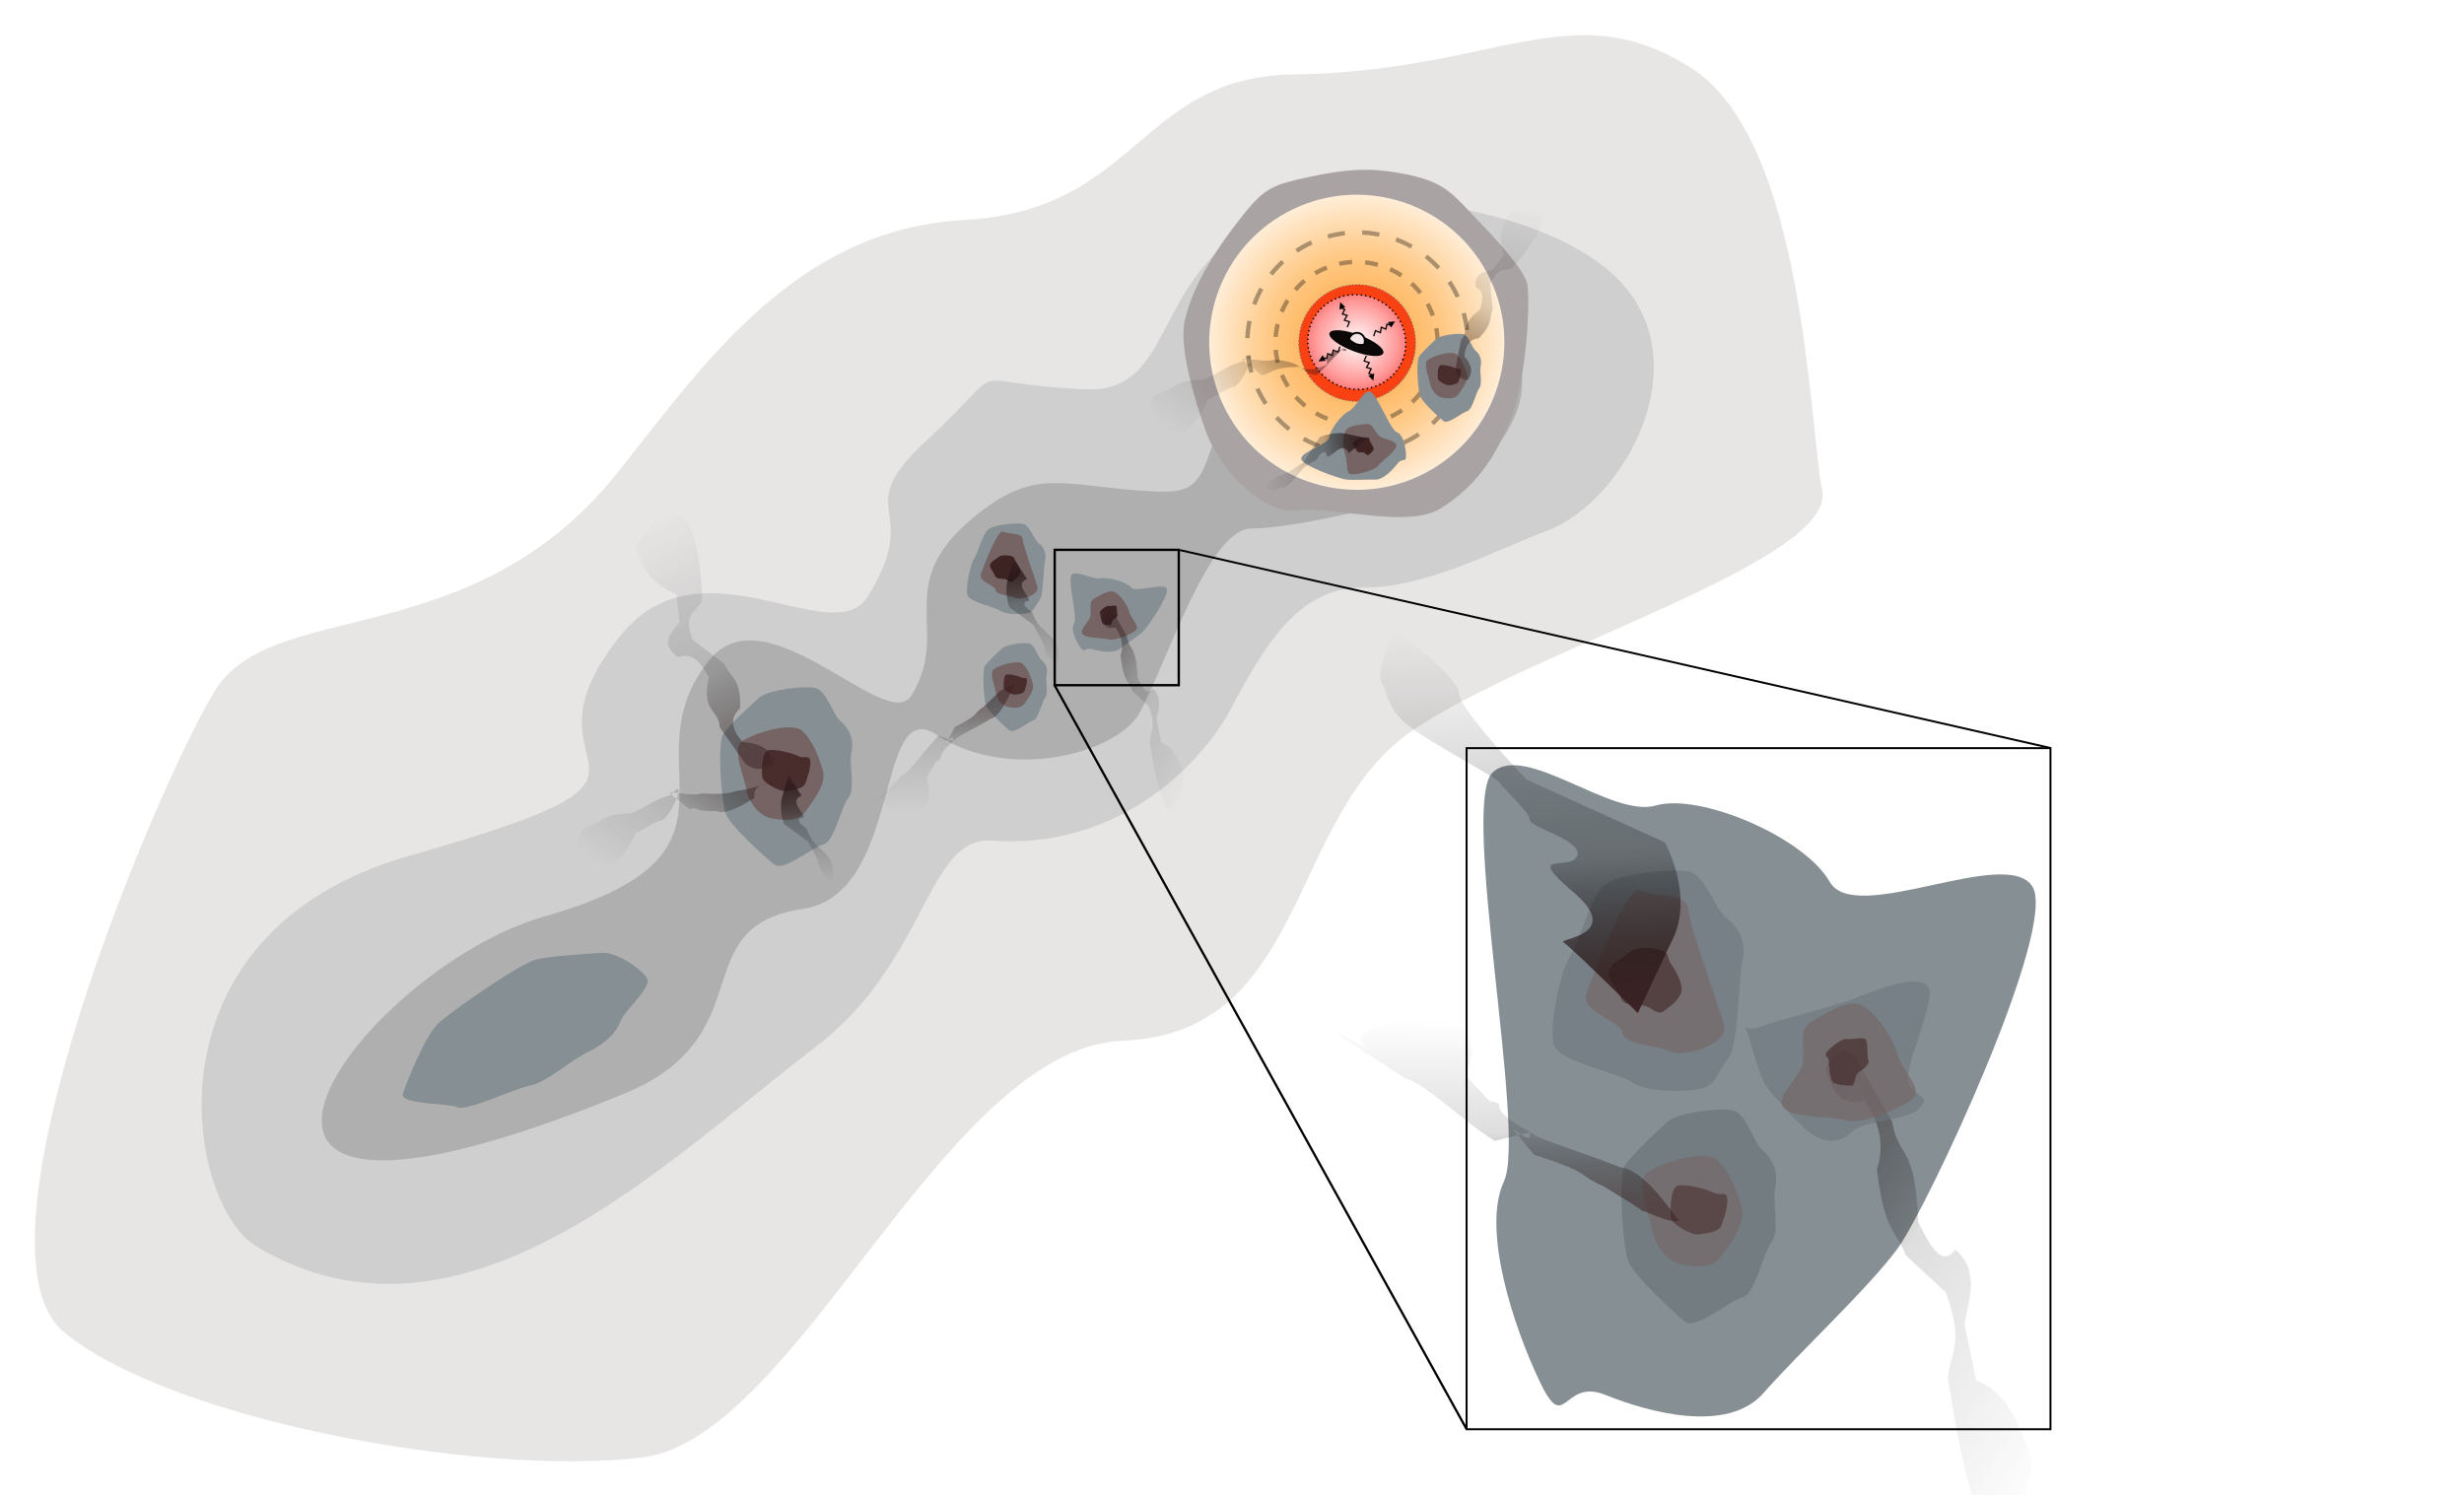 <?xml version="1.0" encoding="UTF-8" standalone="no"?>
<!-- Created with Inkscape (http://www.inkscape.org/) -->

<svg
   width="276.902mm"
   height="168.048mm"
   viewBox="0 0 276.902 168.048"
   version="1.1"
   id="svg1961"
   inkscape:version="1.2.1 (9c6d41e, 2022-07-14)"
   sodipodi:docname="Purcell_Cartoon_FragmentedCloudWithHotCore_AndFrag.svg"
   xmlns:inkscape="http://www.inkscape.org/namespaces/inkscape"
   xmlns:sodipodi="http://sodipodi.sourceforge.net/DTD/sodipodi-0.dtd"
   xmlns:xlink="http://www.w3.org/1999/xlink"
   xmlns="http://www.w3.org/2000/svg"
   xmlns:svg="http://www.w3.org/2000/svg">
  <sodipodi:namedview
     id="namedview1963"
     pagecolor="#505050"
     bordercolor="#eeeeee"
     borderopacity="1"
     inkscape:showpageshadow="0"
     inkscape:pageopacity="0"
     inkscape:pagecheckerboard="0"
     inkscape:deskcolor="#505050"
     inkscape:document-units="mm"
     showgrid="false"
     inkscape:zoom="1.2664975"
     inkscape:cx="456.77152"
     inkscape:cy="382.55108"
     inkscape:window-width="1728"
     inkscape:window-height="1051"
     inkscape:window-x="0"
     inkscape:window-y="38"
     inkscape:window-maximized="1"
     inkscape:current-layer="g14931-2" />
  <defs
     id="defs1958">
    <filter
       inkscape:collect="always"
       id="filter11401"
       color-interpolation-filters="sRGB"
       x="-0.119"
       y="-0.118"
       width="1.238"
       height="1.237">
      <feGaussianBlur
         inkscape:collect="always"
         stdDeviation="7.109"
         id="feGaussianBlur11403" />
    </filter>
    <radialGradient
       inkscape:collect="always"
       xlink:href="#linearGradient4363"
       id="radialGradient28473"
       gradientUnits="userSpaceOnUse"
       gradientTransform="matrix(1.194,0.005,-0.005,1.194,-93.637,-74.197)"
       cx="492"
       cy="371.094"
       fx="492"
       fy="371.094"
       r="134.5" />
    <linearGradient
       id="linearGradient4363">
      <stop
         id="stop4365"
         offset="0"
         style="stop-color:#ff8e07;stop-opacity:1;" />
      <stop
         style="stop-color:#ffa232;stop-opacity:1;"
         offset="0"
         id="stop4367" />
      <stop
         id="stop4371"
         offset="0.5"
         style="stop-color:#ffc986;stop-opacity:1;" />
      <stop
         id="stop4369"
         offset="1"
         style="stop-color:#ffffff;stop-opacity:1;" />
    </linearGradient>
    <filter
       inkscape:collect="always"
       id="filter4409"
       color-interpolation-filters="sRGB"
       x="-0.053"
       y="-0.053"
       width="1.105"
       height="1.105">
      <feGaussianBlur
         inkscape:collect="always"
         stdDeviation="5.89"
         id="feGaussianBlur4411" />
    </filter>
    <radialGradient
       inkscape:collect="always"
       xlink:href="#linearGradient5417"
       id="radialGradient28475"
       gradientUnits="userSpaceOnUse"
       gradientTransform="matrix(1.537,-0.148,0.135,1.537,-315.301,-127.586)"
       cx="493"
       cy="373.094"
       fx="493"
       fy="373.094"
       r="33.523" />
    <linearGradient
       id="linearGradient5417">
      <stop
         id="stop5419"
         offset="0"
         style="stop-color:#ffffff;stop-opacity:0.99;" />
      <stop
         style="stop-color:#ff9a9a;stop-opacity:1;"
         offset="0.53"
         id="stop5423" />
      <stop
         id="stop5425"
         offset="1"
         style="stop-color:#ff2020;stop-opacity:1;" />
    </linearGradient>
    <filter
       inkscape:collect="always"
       style="color-interpolation-filters:sRGB"
       id="filter6128"
       x="-0.019"
       width="1.039"
       y="-0.024"
       height="1.049">
      <feGaussianBlur
         inkscape:collect="always"
         stdDeviation="1.437"
         id="feGaussianBlur6130" />
    </filter>
    <filter
       inkscape:collect="always"
       style="color-interpolation-filters:sRGB"
       id="filter6136"
       x="-0.005"
       width="1.01"
       y="-0.007"
       height="1.014">
      <feGaussianBlur
         inkscape:collect="always"
         stdDeviation="0.345"
         id="feGaussianBlur6138" />
    </filter>
    <filter
       inkscape:collect="always"
       style="color-interpolation-filters:sRGB"
       id="filter6140"
       x="-0.006"
       width="1.013"
       y="-0.009"
       height="1.017">
      <feGaussianBlur
         inkscape:collect="always"
         stdDeviation="0.345"
         id="feGaussianBlur6142" />
    </filter>
    <filter
       inkscape:collect="always"
       style="color-interpolation-filters:sRGB"
       id="filter6144"
       x="-0.097"
       width="1.193"
       y="-0.084"
       height="1.168">
      <feGaussianBlur
         inkscape:collect="always"
         stdDeviation="0.894"
         id="feGaussianBlur6146" />
    </filter>
    <filter
       inkscape:collect="always"
       style="color-interpolation-filters:sRGB"
       id="filter6148"
       x="-0.114"
       width="1.228"
       y="-0.091"
       height="1.181">
      <feGaussianBlur
         inkscape:collect="always"
         stdDeviation="1.088"
         id="feGaussianBlur6150" />
    </filter>
    <filter
       inkscape:collect="always"
       style="color-interpolation-filters:sRGB"
       id="filter6152"
       x="-0.073"
       width="1.145"
       y="-0.086"
       height="1.172">
      <feGaussianBlur
         inkscape:collect="always"
         stdDeviation="1.11"
         id="feGaussianBlur6154" />
    </filter>
    <filter
       inkscape:collect="always"
       style="color-interpolation-filters:sRGB"
       id="filter6156"
       x="-0.097"
       width="1.193"
       y="-0.084"
       height="1.168">
      <feGaussianBlur
         inkscape:collect="always"
         stdDeviation="0.894"
         id="feGaussianBlur6158" />
    </filter>
    <filter
       inkscape:collect="always"
       style="color-interpolation-filters:sRGB"
       id="filter6160"
       x="-0.114"
       width="1.228"
       y="-0.091"
       height="1.181">
      <feGaussianBlur
         inkscape:collect="always"
         stdDeviation="1.088"
         id="feGaussianBlur6162" />
    </filter>
    <filter
       inkscape:collect="always"
       style="color-interpolation-filters:sRGB"
       id="filter6164"
       x="-0.073"
       width="1.145"
       y="-0.086"
       height="1.172">
      <feGaussianBlur
         inkscape:collect="always"
         stdDeviation="1.11"
         id="feGaussianBlur6166" />
    </filter>
    <filter
       inkscape:collect="always"
       style="color-interpolation-filters:sRGB"
       id="filter6168"
       x="-0.058"
       width="1.115"
       y="-0.043"
       height="1.085">
      <feGaussianBlur
         inkscape:collect="always"
         stdDeviation="0.345"
         id="feGaussianBlur6170" />
    </filter>
    <filter
       inkscape:collect="always"
       style="color-interpolation-filters:sRGB"
       id="filter6172"
       x="-0.086"
       width="1.171"
       y="-0.085"
       height="1.171">
      <feGaussianBlur
         inkscape:collect="always"
         stdDeviation="3.011"
         id="feGaussianBlur6174" />
    </filter>
    <filter
       inkscape:collect="always"
       style="color-interpolation-filters:sRGB"
       id="filter6176"
       x="-0.152"
       width="1.303"
       y="-0.192"
       height="1.383">
      <feGaussianBlur
         inkscape:collect="always"
         stdDeviation="2.601"
         id="feGaussianBlur6178" />
    </filter>
    <filter
       inkscape:collect="always"
       style="color-interpolation-filters:sRGB"
       id="filter6180"
       x="-0.031"
       width="1.062"
       y="-0.049"
       height="1.098">
      <feGaussianBlur
         inkscape:collect="always"
         stdDeviation="0.345"
         id="feGaussianBlur6182" />
    </filter>
    <linearGradient
       inkscape:collect="always"
       xlink:href="#linearGradient4934"
       id="linearGradient1787"
       gradientUnits="userSpaceOnUse"
       x1="109.343"
       y1="311.231"
       x2="115.707"
       y2="345.791" />
    <linearGradient
       id="linearGradient4934">
      <stop
         style="stop-color:#3e2323;stop-opacity:1"
         offset="0"
         id="stop4928" />
      <stop
         id="stop4930"
         offset="0.398"
         style="stop-color:#000000;stop-opacity:0.237;" />
      <stop
         id="stop4932"
         offset="1"
         style="stop-color:#000000;stop-opacity:0;" />
    </linearGradient>
    <filter
       inkscape:collect="always"
       style="color-interpolation-filters:sRGB"
       id="filter6184"
       x="-0.211"
       width="1.422"
       y="-0.048"
       height="1.096">
      <feGaussianBlur
         inkscape:collect="always"
         stdDeviation="0.691"
         id="feGaussianBlur6186" />
    </filter>
    <filter
       inkscape:collect="always"
       style="color-interpolation-filters:sRGB"
       id="filter6188"
       x="-0.211"
       width="1.422"
       y="-0.048"
       height="1.096">
      <feGaussianBlur
         inkscape:collect="always"
         stdDeviation="0.691"
         id="feGaussianBlur6190" />
    </filter>
    <filter
       inkscape:collect="always"
       style="color-interpolation-filters:sRGB"
       id="filter6192"
       x="-0.211"
       width="1.422"
       y="-0.048"
       height="1.096">
      <feGaussianBlur
         inkscape:collect="always"
         stdDeviation="0.691"
         id="feGaussianBlur6194" />
    </filter>
    <linearGradient
       inkscape:collect="always"
       xlink:href="#linearGradient4934"
       id="linearGradient1791"
       gradientUnits="userSpaceOnUse"
       gradientTransform="translate(8.839,29.522)"
       x1="95.731"
       y1="280.914"
       x2="101.094"
       y2="251.322" />
    <filter
       inkscape:collect="always"
       style="color-interpolation-filters:sRGB"
       id="filter6196"
       x="-0.079"
       width="1.159"
       y="-0.029"
       height="1.057">
      <feGaussianBlur
         inkscape:collect="always"
         stdDeviation="0.345"
         id="feGaussianBlur6198" />
    </filter>
    <filter
       inkscape:collect="always"
       style="color-interpolation-filters:sRGB"
       id="filter6200"
       x="-0.124"
       width="1.249"
       y="-0.045"
       height="1.089">
      <feGaussianBlur
         inkscape:collect="always"
         stdDeviation="0.54"
         id="feGaussianBlur6202" />
    </filter>
    <filter
       inkscape:collect="always"
       style="color-interpolation-filters:sRGB"
       id="filter6204"
       x="-0.128"
       width="1.256"
       y="-0.046"
       height="1.092">
      <feGaussianBlur
         inkscape:collect="always"
         stdDeviation="0.557"
         id="feGaussianBlur6206" />
    </filter>
    <filter
       inkscape:collect="always"
       style="color-interpolation-filters:sRGB"
       id="filter6208"
       x="-0.133"
       width="1.267"
       y="-0.043"
       height="1.087">
      <feGaussianBlur
         inkscape:collect="always"
         stdDeviation="0.557"
         id="feGaussianBlur6210" />
    </filter>
    <filter
       inkscape:collect="always"
       style="color-interpolation-filters:sRGB"
       id="filter6212"
       x="-0.145"
       width="1.291"
       y="-0.043"
       height="1.087">
      <feGaussianBlur
         inkscape:collect="always"
         stdDeviation="0.557"
         id="feGaussianBlur6214" />
    </filter>
    <filter
       inkscape:collect="always"
       style="color-interpolation-filters:sRGB"
       id="filter6216"
       x="-0.144"
       width="1.288"
       y="-0.051"
       height="1.102">
      <feGaussianBlur
         inkscape:collect="always"
         stdDeviation="0.679"
         id="feGaussianBlur6218" />
    </filter>
    <linearGradient
       inkscape:collect="always"
       xlink:href="#linearGradient4934"
       id="linearGradient2645"
       gradientUnits="userSpaceOnUse"
       x1="109.343"
       y1="311.231"
       x2="115.707"
       y2="345.791" />
    <linearGradient
       inkscape:collect="always"
       xlink:href="#linearGradient4934"
       id="linearGradient2647"
       gradientUnits="userSpaceOnUse"
       x1="109.343"
       y1="311.231"
       x2="115.707"
       y2="345.791" />
    <linearGradient
       inkscape:collect="always"
       xlink:href="#linearGradient4934"
       id="linearGradient2649"
       gradientUnits="userSpaceOnUse"
       gradientTransform="translate(8.839,29.522)"
       x1="95.731"
       y1="280.914"
       x2="101.094"
       y2="251.322" />
    <linearGradient
       inkscape:collect="always"
       xlink:href="#linearGradient4934"
       id="linearGradient2651"
       gradientUnits="userSpaceOnUse"
       gradientTransform="translate(8.839,29.522)"
       x1="95.731"
       y1="280.914"
       x2="101.094"
       y2="251.322" />
    <linearGradient
       inkscape:collect="always"
       xlink:href="#linearGradient4934"
       id="linearGradient2653"
       gradientUnits="userSpaceOnUse"
       gradientTransform="translate(8.839,29.522)"
       x1="95.731"
       y1="280.914"
       x2="101.094"
       y2="251.322" />
    <linearGradient
       inkscape:collect="always"
       xlink:href="#linearGradient4934"
       id="linearGradient2655"
       gradientUnits="userSpaceOnUse"
       gradientTransform="translate(8.839,29.522)"
       x1="95.731"
       y1="280.914"
       x2="101.094"
       y2="251.322" />
    <linearGradient
       inkscape:collect="always"
       xlink:href="#linearGradient4934"
       id="linearGradient2657"
       gradientUnits="userSpaceOnUse"
       gradientTransform="translate(8.839,29.522)"
       x1="95.731"
       y1="280.914"
       x2="101.094"
       y2="251.322" />
    <filter
       inkscape:collect="always"
       style="color-interpolation-filters:sRGB"
       id="filter6156-5"
       x="-0.097"
       width="1.193"
       y="-0.084"
       height="1.168">
      <feGaussianBlur
         inkscape:collect="always"
         stdDeviation="0.894"
         id="feGaussianBlur6158-5" />
    </filter>
    <filter
       inkscape:collect="always"
       style="color-interpolation-filters:sRGB"
       id="filter6160-5"
       x="-0.114"
       width="1.228"
       y="-0.091"
       height="1.181">
      <feGaussianBlur
         inkscape:collect="always"
         stdDeviation="1.088"
         id="feGaussianBlur6162-4" />
    </filter>
    <filter
       inkscape:collect="always"
       style="color-interpolation-filters:sRGB"
       id="filter6164-2"
       x="-0.097"
       width="1.195"
       y="-0.109"
       height="1.218">
      <feGaussianBlur
         inkscape:collect="always"
         stdDeviation="1.11"
         id="feGaussianBlur6166-1" />
    </filter>
    <linearGradient
       inkscape:collect="always"
       xlink:href="#linearGradient4934"
       id="linearGradient2647-9"
       gradientUnits="userSpaceOnUse"
       x1="109.343"
       y1="311.231"
       x2="115.707"
       y2="345.791" />
    <filter
       inkscape:collect="always"
       style="color-interpolation-filters:sRGB"
       id="filter6188-8"
       x="-0.211"
       width="1.422"
       y="-0.048"
       height="1.096">
      <feGaussianBlur
         inkscape:collect="always"
         stdDeviation="0.691"
         id="feGaussianBlur6190-6" />
    </filter>
    <linearGradient
       inkscape:collect="always"
       xlink:href="#linearGradient4934"
       id="linearGradient2653-2"
       gradientUnits="userSpaceOnUse"
       gradientTransform="translate(8.839,29.522)"
       x1="95.731"
       y1="280.914"
       x2="101.094"
       y2="251.322" />
    <filter
       inkscape:collect="always"
       style="color-interpolation-filters:sRGB"
       id="filter6204-5"
       x="-0.128"
       width="1.256"
       y="-0.046"
       height="1.092">
      <feGaussianBlur
         inkscape:collect="always"
         stdDeviation="0.557"
         id="feGaussianBlur6206-1" />
    </filter>
    <filter
       inkscape:collect="always"
       style="color-interpolation-filters:sRGB"
       id="filter6216-9"
       x="-0.144"
       width="1.288"
       y="-0.051"
       height="1.102">
      <feGaussianBlur
         inkscape:collect="always"
         stdDeviation="0.679"
         id="feGaussianBlur6218-7" />
    </filter>
    <linearGradient
       inkscape:collect="always"
       xlink:href="#linearGradient4934"
       id="linearGradient3361"
       gradientUnits="userSpaceOnUse"
       gradientTransform="translate(8.839,29.522)"
       x1="95.731"
       y1="280.914"
       x2="101.094"
       y2="251.322" />
  </defs>
  <g
     inkscape:label="Layer 1"
     inkscape:groupmode="layer"
     id="layer1"
     transform="translate(-1.177,-8.754)">
    <path
       inkscape:connector-curvature="0"
       transform="matrix(1.131,0,0,1.131,-71.005,-262.712)"
       inkscape:export-ydpi="300.00000"
       inkscape:export-xdpi="300.00000"
       inkscape:export-filename="/Users/crp/Desktop/sequence_zoom.png"
       sodipodi:nodetypes="cssssssssss"
       id="path14893"
       d="m 192.338,247.427 c 20.275,-0.307 27.639,-8.201 39.536,-0.64 11.341,7.208 11.706,35.789 12.999,41.948 1.463,6.967 -28.442,15.619 -40.609,23.815 -12.586,8.479 -10.382,30.167 -28.853,30.89 -17.855,0.699 -32.315,39.604 -47.84,41.426 -16.365,1.92 -47.121,-3.836 -57.443,-12.517 -9.978,-8.392 9.018,-53.708 15.021,-63.644 5.644,-9.342 25.562,-3.571 39.991,-21.667 8.568,-10.745 17.684,-24.232 34.46,-25.148 17.355,-0.948 17.377,-14.236 32.737,-14.465 z"
       style="display:inline;fill:#e8e5e5;fill-opacity:1;fill-rule:evenodd;stroke:none;filter:url(#filter6128)" />
    <path
       inkscape:export-ydpi="300.00000"
       inkscape:export-xdpi="300.00000"
       inkscape:export-filename="/Users/crp/Desktop/sequence_zoom.png"
       style="display:inline;fill:#cecece;fill-opacity:0.988;fill-rule:evenodd;stroke:#000000;stroke-width:0;stroke-linecap:butt;stroke-linejoin:miter;stroke-miterlimit:4;stroke-dasharray:none;stroke-dashoffset:0;stroke-opacity:1;filter:url(#filter6136)"
       d="m 163.485,477.07 c 8.926,-6.91 31.161,-4.551 40.73,3.184 11.196,9.05 2.273,25.41 -6.35,28.619 -5.274,1.962 -13.065,6.226 -20.046,6.222 -6.476,-0.003 -10.06,4.847 -14.417,13.135 -3.382,6.433 -12.625,15.437 -26.02,14.442 -7.264,-0.54 -6.966,13.162 -19.413,22.598 -15.773,11.958 -38.237,35.095 -60.801,21.653 -7.715,-4.596 -12.896,-34.211 16.688,-42.607 34.462,-9.781 9.941,-7.978 23.06,-24.093 8.768,-10.771 23.098,1.937 26.867,-4.153 6.205,-10.029 -2.204,-9.073 6.449,-17.058 9.783,-9.028 2.854,-6.184 17.298,-5.531 8.866,0.401 7.507,-9.869 15.956,-16.41 z"
       id="path14895"
       sodipodi:nodetypes="cssssssssssssz"
       inkscape:connector-curvature="0"
       transform="matrix(1.031,0,0,1.031,-28.925,-456.265)" />
    <path
       sodipodi:nodetypes="cssssssssssssz"
       id="path14897"
       d="m 164.778,490.289 c 5.207,-12.272 20.085,-9.785 26.842,-4.323 7.905,6.39 0.784,16.025 -5.305,18.291 -3.724,1.386 -15.796,4.396 -20.726,4.393 -4.572,-0.002 -9.02,14.101 -12.096,19.953 -2.388,4.542 -14.3,7.769 -22.205,2.53 -6.772,-4.488 -3.623,17.327 -14.528,18.968 -13.227,1.99 -4.12,13.877 -19.656,20.217 -54.502,22.24 -29.368,-13.477 -8.479,-19.405 24.333,-6.906 8.662,-16.585 17.925,-27.964 6.191,-7.605 19.321,8.213 21.982,3.913 4.381,-7.081 -2.104,-11.882 6.47,-19.164 7.164,-6.084 9.956,-3.545 20.154,-3.084 6.26,0.283 4.477,-2.197 9.623,-14.325 z"
       style="display:inline;fill:#afafaf;fill-opacity:0.988;fill-rule:evenodd;stroke:#000000;stroke-width:0;stroke-linecap:butt;stroke-linejoin:miter;stroke-miterlimit:4;stroke-dasharray:none;stroke-dashoffset:0;stroke-opacity:1;filter:url(#filter6140)"
       inkscape:export-filename="/Users/crp/Desktop/sequence_zoom.png"
       inkscape:export-xdpi="300.00000"
       inkscape:export-ydpi="300.00000"
       inkscape:connector-curvature="0"
       transform="matrix(1.031,0,0,1.031,-28.925,-456.265)" />
    <g
       id="g14899"
       transform="matrix(0.398,0,0,0.398,19.299,-55.976)"
       style="display:inline;filter:url(#filter6144)">
      <path
         inkscape:export-ydpi="300.00000"
         inkscape:export-xdpi="300.00000"
         inkscape:export-filename="/Users/crp/Desktop/sequence_zoom.png"
         sodipodi:nodetypes="cssssssssc"
         id="path14901"
         d="m 343.868,251.274 c 1.418,1.061 2.291,2.899 1.8,4.902 -0.491,2.003 -0.382,9.81 -1.664,11.356 -1.281,1.546 -1.327,3.085 -3.163,3.503 -1.836,0.418 -6.35,0.446 -7.952,-0.709 -1.602,-1.155 -8.384,-2.329 -9.093,-4.342 -0.709,-2.013 0.831,-8.91 1.906,-10.463 1.075,-1.554 2.277,-6.702 3.863,-8.07 1.586,-1.368 7.872,-2.017 9.839,-1.629 1.967,0.389 3.047,4.391 4.464,5.452 z"
         style="fill:#868f94;fill-opacity:0.994;stroke:#000000;stroke-width:0;stroke-linecap:butt;stroke-linejoin:miter;stroke-miterlimit:4;stroke-dasharray:none;stroke-dashoffset:0;stroke-opacity:1"
         inkscape:connector-curvature="0" />
      <path
         inkscape:export-ydpi="300.00000"
         inkscape:export-xdpi="300.00000"
         inkscape:export-filename="/Users/crp/Desktop/sequence_zoom.png"
         sodipodi:type="star"
         style="fill:#766464;fill-opacity:1;stroke:#000000;stroke-width:0;stroke-linecap:butt;stroke-linejoin:miter;stroke-miterlimit:4;stroke-dasharray:none;stroke-dashoffset:0;stroke-opacity:1"
         id="path14903"
         sodipodi:sides="6"
         sodipodi:cx="225"
         sodipodi:cy="462.09448"
         sodipodi:r1="44.535004"
         sodipodi:r2="45.112572"
         sodipodi:arg1="1.1613821"
         sodipodi:arg2="1.6849809"
         inkscape:flatsided="true"
         inkscape:rounded="0.26"
         inkscape:randomized="0.595"
         d="m 247.979,509.17 c -9.183,-4.354 -32.916,-4.73 -33.326,-12.854 -0.41,-8.124 -29.463,-14.233 -24.902,-27.177 4.561,-12.944 28.439,-75.975 36.935,-71.369 8.496,4.605 32.657,1.18 33.326,12.854 0.67,11.673 22.05,68.186 24.902,80.861 2.852,12.675 -27.751,22.04 -36.935,17.686 z"
         transform="matrix(0.168,0,0,0.168,295.676,181.19)" />
      <path
         inkscape:export-ydpi="300.00000"
         inkscape:export-xdpi="300.00000"
         inkscape:export-filename="/Users/crp/Desktop/sequence_zoom.png"
         sodipodi:type="star"
         style="fill:#3e2323;fill-opacity:1;stroke:#000000;stroke-width:0;stroke-linecap:butt;stroke-linejoin:miter;stroke-miterlimit:4;stroke-dasharray:none;stroke-dashoffset:0;stroke-opacity:1"
         id="path14905"
         sodipodi:sides="8"
         sodipodi:cx="358"
         sodipodi:cy="436.09448"
         sodipodi:r1="18.027756"
         sodipodi:r2="15.612495"
         sodipodi:arg1="-1.3089969"
         sodipodi:arg2="-0.91629782"
         inkscape:flatsided="true"
         inkscape:rounded="0.34"
         inkscape:randomized="0.204"
         d="m 366.197,422.031 c 4.306,1.865 2.14,3.268 4.58,6.799 2.44,3.531 6.484,10.333 5.847,14.836 -0.637,4.503 -5.67,8.157 -9.524,11.042 -3.854,2.885 -6.719,-2.97 -11.75,-3.052 -5.032,-0.082 -10.253,-0.114 -11.814,-4.802 -1.561,-4.688 -8.112,-10.734 -5.847,-14.836 2.264,-4.102 7.285,-6.031 10.897,-9.141 3.611,-3.11 13.306,-2.71 17.612,-0.845 z"
         transform="matrix(0.215,0,0,0.215,257.61,164.277)" />
    </g>
    <g
       clip-path="none"
       transform="matrix(0.265,0,0,0.265,-63.099,-146.819)"
       id="g24331"
       style="display:inline">
      <path
         inkscape:connector-curvature="0"
         style="fill:#aaa3a3;fill-opacity:1;fill-rule:evenodd;stroke:none;filter:url(#filter11401)"
         d="m 548.179,164.49 c 15.325,3.229 18.35,8.39 28.222,18.452 5.684,5.793 19.484,20.233 20.778,26.392 1.463,6.967 0.036,39.415 -6.474,56.096 -5.517,14.137 -13.355,27.729 -29.046,37.5 -13.613,8.477 -43.628,-0.701 -59.154,1.12 -16.365,1.92 -33.806,-19.618 -38.351,-32.316 -5.028,-14.049 -11.638,-35.363 -9.021,-46.673 2.816,-12.171 10.005,-26.199 24.435,-44.294 8.568,-10.745 12.197,-12.065 26.682,-15.248 16.976,-3.731 26.898,-4.197 41.93,-1.03 z"
         id="path5515"
         sodipodi:nodetypes="cssssssssss"
         inkscape:export-filename="/Users/crp/Desktop/sequence_zoom.png"
         inkscape:export-xdpi="300.00000"
         inkscape:export-ydpi="300.00000"
         transform="matrix(1.021,0.005,-0.005,1.021,281.499,490.636)" />
      <g
         id="g24306">
        <circle
           inkscape:export-ydpi="300.00000"
           inkscape:export-xdpi="300.00000"
           inkscape:export-filename="/Users/crp/Desktop/sequence_zoom.png"
           style="fill:url(#radialGradient28473);fill-opacity:1;stroke:none;filter:url(#filter4409)"
           id="path20940"
           transform="matrix(0.4,-0.241,0.241,0.4,531.698,702.366)"
           cx="492"
           cy="371.094"
           r="134" />
        <circle
           inkscape:export-ydpi="300.00000"
           inkscape:export-xdpi="300.00000"
           inkscape:export-filename="/Users/crp/Desktop/sequence_zoom.png"
           style="fill:#fa2f06;fill-opacity:0.864;stroke:#746c6c;stroke-width:1;stroke-linecap:butt;stroke-linejoin:miter;stroke-miterlimit:4;stroke-dasharray:1, 2;stroke-dashoffset:0;stroke-opacity:1"
           id="path20942"
           transform="matrix(0.453,0.167,-0.167,0.453,657.206,482.287)"
           cx="492"
           cy="371.094"
           r="51.291" />
        <circle
           inkscape:export-ydpi="300.00000"
           inkscape:export-xdpi="300.00000"
           inkscape:export-filename="/Users/crp/Desktop/sequence_zoom.png"
           style="fill:url(#radialGradient28475);fill-opacity:1;stroke:#000000;stroke-width:1;stroke-linecap:butt;stroke-linejoin:miter;stroke-miterlimit:4;stroke-dasharray:1, 2;stroke-dashoffset:0;stroke-opacity:1"
           id="path20944"
           transform="matrix(0.594,0.219,-0.209,0.568,603.068,412.252)"
           cx="493"
           cy="373.094"
           r="33.023" />
        <circle
           inkscape:export-ydpi="300.00000"
           inkscape:export-xdpi="300.00000"
           inkscape:export-filename="/Users/crp/Desktop/sequence_zoom.png"
           style="fill:none;stroke:#000000;stroke-width:5.1;stroke-linecap:butt;stroke-linejoin:miter;stroke-miterlimit:4;stroke-dasharray:15.211, 15.211;stroke-dashoffset:0;stroke-opacity:0.325"
           id="path20948"
           transform="matrix(0.342,0.119,-0.119,0.342,693.721,547.101)"
           cx="492"
           cy="371.094"
           r="95" />
        <circle
           inkscape:export-ydpi="300.00000"
           inkscape:export-xdpi="300.00000"
           inkscape:export-filename="/Users/crp/Desktop/sequence_zoom.png"
           style="fill:none;stroke:#000000;stroke-width:5.1;stroke-linecap:butt;stroke-linejoin:miter;stroke-miterlimit:4;stroke-dasharray:20.282, 20.282;stroke-dashoffset:0;stroke-opacity:0.332"
           id="path20950"
           transform="matrix(0.34,0.125,-0.125,0.34,697.347,544.72)"
           cx="492"
           cy="371.094"
           r="129" />
        <ellipse
           inkscape:export-ydpi="300.00000"
           inkscape:export-xdpi="300.00000"
           inkscape:export-filename="/Users/crp/Desktop/sequence_zoom.png"
           transform="matrix(0.411,0.154,-0.154,0.411,585.465,539.469)"
           id="path5985"
           style="fill:#0a0707;fill-opacity:0.988;stroke:none"
           cx="650.008"
           cy="226.316"
           rx="27.754"
           ry="8.309" />
        <path
           inkscape:connector-curvature="0"
           inkscape:export-ydpi="300.00000"
           inkscape:export-xdpi="300.00000"
           inkscape:export-filename="/Users/crp/Desktop/sequence_zoom.png"
           sodipodi:nodetypes="csssc"
           id="path5987"
           d="m 821.115,732.973 c -0.264,0.706 -2.614,0.388 -3.446,0.076 -0.766,-0.287 -3.236,-1.699 -2.947,-2.471 0.689,-1.838 2.68,-2.793 4.444,-2.132 1.764,0.661 2.637,2.689 1.949,4.527 z"
           style="fill:#f4e8e8;fill-opacity:0.988;stroke:#000000;stroke-width:0.795;stroke-linecap:butt;stroke-linejoin:miter;stroke-miterlimit:4;stroke-dasharray:none;stroke-dashoffset:0;stroke-opacity:1" />
        <g
           transform="matrix(0.725,-0.011,0.011,0.725,389.909,560.349)"
           id="g4417">
          <path
             inkscape:connector-curvature="0"
             id="path4413"
             d="m 596.611,242.569 1.059,-3.229 2.875,1.228 0.552,-3.164 2.663,1.155 0.678,-2.881 1.839,0.512"
             style="fill:none;stroke:#000000;stroke-width:0.735;stroke-linecap:butt;stroke-linejoin:miter;stroke-miterlimit:4;stroke-dasharray:none;stroke-opacity:1"
             inkscape:export-filename="/Users/crp/Desktop/sequence_zoom.png"
             inkscape:export-xdpi="300.00000"
             inkscape:export-ydpi="300.00000" />
          <path
             inkscape:connector-curvature="0"
             sodipodi:nodetypes="cccc"
             id="path4415"
             d="m 606.807,237.713 -1.755,-3.294 4.205,-0.324 z"
             style="fill:#000000;fill-opacity:1;stroke:none"
             inkscape:export-filename="/Users/crp/Desktop/sequence_zoom.png"
             inkscape:export-xdpi="300.00000"
             inkscape:export-ydpi="300.00000" />
        </g>
        <g
           id="g4421"
           transform="matrix(0.551,0.471,0.471,-0.551,379.004,590.572)">
          <path
             inkscape:connector-curvature="0"
             inkscape:export-ydpi="300.00000"
             inkscape:export-xdpi="300.00000"
             inkscape:export-filename="/Users/crp/Desktop/sequence_zoom.png"
             style="fill:none;stroke:#000000;stroke-width:0.735;stroke-linecap:butt;stroke-linejoin:miter;stroke-miterlimit:4;stroke-dasharray:none;stroke-opacity:1"
             d="m 596.611,242.569 1.059,-3.229 2.875,1.228 0.552,-3.164 2.663,1.155 0.678,-2.881 1.839,0.512"
             id="path4423" />
          <path
             inkscape:connector-curvature="0"
             inkscape:export-ydpi="300.00000"
             inkscape:export-xdpi="300.00000"
             inkscape:export-filename="/Users/crp/Desktop/sequence_zoom.png"
             style="fill:#000000;fill-opacity:1;stroke:none"
             d="m 606.807,237.713 -1.755,-3.294 4.205,-0.324 z"
             id="path4425"
             sodipodi:nodetypes="cccc" />
        </g>
        <g
           transform="matrix(-0.725,0.011,-0.011,-0.725,1245.962,903.382)"
           id="g4427">
          <path
             inkscape:connector-curvature="0"
             id="path4429"
             d="m 596.611,242.569 1.059,-3.229 2.875,1.228 0.552,-3.164 2.663,1.155 0.678,-2.881 1.839,0.512"
             style="fill:none;stroke:#000000;stroke-width:0.735;stroke-linecap:butt;stroke-linejoin:miter;stroke-miterlimit:4;stroke-dasharray:none;stroke-opacity:1"
             inkscape:export-filename="/Users/crp/Desktop/sequence_zoom.png"
             inkscape:export-xdpi="300.00000"
             inkscape:export-ydpi="300.00000" />
          <path
             inkscape:connector-curvature="0"
             sodipodi:nodetypes="cccc"
             id="path4431"
             d="m 606.807,237.713 -1.755,-3.294 4.205,-0.324 z"
             style="fill:#000000;fill-opacity:1;stroke:none"
             inkscape:export-filename="/Users/crp/Desktop/sequence_zoom.png"
             inkscape:export-xdpi="300.00000"
             inkscape:export-ydpi="300.00000" />
        </g>
        <g
           id="g4433"
           transform="matrix(-0.551,-0.471,-0.471,0.551,1256.867,873.159)">
          <path
             inkscape:connector-curvature="0"
             inkscape:export-ydpi="300.00000"
             inkscape:export-xdpi="300.00000"
             inkscape:export-filename="/Users/crp/Desktop/sequence_zoom.png"
             style="fill:none;stroke:#000000;stroke-width:0.735;stroke-linecap:butt;stroke-linejoin:miter;stroke-miterlimit:4;stroke-dasharray:none;stroke-opacity:1"
             d="m 596.611,242.569 1.059,-3.229 2.875,1.228 0.552,-3.164 2.663,1.155 0.678,-2.881 1.839,0.512"
             id="path4436" />
          <path
             inkscape:connector-curvature="0"
             inkscape:export-ydpi="300.00000"
             inkscape:export-xdpi="300.00000"
             inkscape:export-filename="/Users/crp/Desktop/sequence_zoom.png"
             style="fill:#000000;fill-opacity:1;stroke:none"
             d="m 606.807,237.713 -1.755,-3.294 4.205,-0.324 z"
             id="path4438"
             sodipodi:nodetypes="cccc" />
        </g>
      </g>
    </g>
    <g
       id="g14907"
       transform="matrix(0.312,0,0,0.343,62.398,-26.645)"
       style="display:inline;filter:url(#filter6148)">
      <path
         inkscape:export-ydpi="300.00000"
         inkscape:export-xdpi="300.00000"
         inkscape:export-filename="/Users/crp/Desktop/sequence_zoom.png"
         style="fill:#868f94;fill-opacity:0.994;stroke:#000000;stroke-width:0;stroke-linecap:butt;stroke-linejoin:miter;stroke-miterlimit:4;stroke-dasharray:none;stroke-dashoffset:0;stroke-opacity:1"
         d="m 335.303,218.158 c 1.418,1.061 2.291,2.899 1.8,4.902 -0.491,2.003 0.76,5.813 -0.522,7.359 -1.281,1.546 -2.469,7.082 -4.305,7.5 -1.836,0.418 -6.921,4.443 -8.523,3.287 -1.602,-1.155 -7.813,-6.326 -8.522,-8.338 -0.709,-2.013 -1.453,-11.194 -0.378,-12.747 1.075,-1.554 4.561,-4.418 6.147,-5.786 1.586,-1.368 7.872,-2.017 9.839,-1.629 1.967,0.389 3.047,4.391 4.464,5.452 z"
         id="path14909"
         sodipodi:nodetypes="cssssssssc"
         inkscape:connector-curvature="0" />
      <path
         inkscape:export-ydpi="300.00000"
         inkscape:export-xdpi="300.00000"
         inkscape:export-filename="/Users/crp/Desktop/sequence_zoom.png"
         transform="matrix(0.176,0,0,0.176,285.279,145.916)"
         d="m 249.507,490.783 c -7.87,10.447 -20.49,8.636 -32.827,7.053 -12.337,-1.583 -23.258,-13.884 -25.897,-26.659 -2.639,-12.775 -13.98,-36.602 -4.955,-43.486 9.025,-6.884 49.234,-19.134 59.959,-10.057 10.725,9.076 16.591,24.493 20.386,36.409 3.795,11.916 -8.796,26.293 -16.666,36.74 z"
         inkscape:randomized="0.286"
         inkscape:rounded="0.26"
         inkscape:flatsided="true"
         sodipodi:arg2="1.4888504"
         sodipodi:arg1="0.96525166"
         sodipodi:r2="45.112572"
         sodipodi:r1="47.434166"
         sodipodi:cy="462.09448"
         sodipodi:cx="225"
         sodipodi:sides="6"
         id="path14911"
         style="fill:#766464;fill-opacity:1;stroke:#000000;stroke-width:0;stroke-linecap:butt;stroke-linejoin:miter;stroke-miterlimit:4;stroke-dasharray:none;stroke-dashoffset:0;stroke-opacity:1"
         sodipodi:type="star" />
      <path
         inkscape:export-ydpi="300.00000"
         inkscape:export-xdpi="300.00000"
         inkscape:export-filename="/Users/crp/Desktop/sequence_zoom.png"
         transform="matrix(0.204,0,0,0.204,253.025,137.462)"
         d="m 367.617,423.377 c 4.186,2.114 8.558,-1.489 9.573,3.374 1.015,4.863 -2.447,13.815 -4.133,18.163 -1.686,4.347 -11.749,5.573 -16.896,5.998 -5.148,0.425 -19.096,-6.734 -19.715,-10.887 -0.619,-4.153 -0.573,-18.436 3.963,-20.962 4.536,-2.526 23.022,2.201 27.208,4.314 z"
         inkscape:randomized="0.286"
         inkscape:rounded="0.26"
         inkscape:flatsided="true"
         sodipodi:arg2="-0.78539816"
         sodipodi:arg1="-1.3089969"
         sodipodi:r2="15.612495"
         sodipodi:r1="18.027756"
         sodipodi:cy="436.09448"
         sodipodi:cx="358"
         sodipodi:sides="6"
         id="path14913"
         style="fill:#492d2d;fill-opacity:1;stroke:#000000;stroke-width:0;stroke-linecap:butt;stroke-linejoin:miter;stroke-miterlimit:4;stroke-dasharray:none;stroke-dashoffset:0;stroke-opacity:1"
         sodipodi:type="star" />
    </g>
    <g
       id="g14915"
       transform="matrix(0.321,0,0,0.321,55.706,-22.176)"
       style="display:inline;filter:url(#filter6152)">
      <path
         inkscape:export-ydpi="300.00000"
         inkscape:export-xdpi="300.00000"
         inkscape:export-filename="/Users/crp/Desktop/sequence_zoom.png"
         transform="matrix(0.419,-0.164,0.164,0.419,97.534,135.452)"
         d="m 359.257,374.282 c 5.053,1.596 4.238,33.808 8.401,37.42 4.163,3.612 2.236,13.591 0.147,19.423 -2.089,5.832 -3.072,0.411 -8.315,3.506 -5.243,3.096 -15.136,7.846 -20.841,5.406 -5.705,-2.44 -16.441,-5.818 -21.221,-8.411 -4.78,-2.592 -28.83,-23.333 -26.431,-27.994 2.399,-4.66 24.3,-2.634 26.552,-7.563 2.251,-4.928 14.92,-12.649 21.05,-13.047 6.13,-0.398 15.604,-10.338 20.658,-8.742 z"
         inkscape:randomized="0.351"
         inkscape:rounded="0.25"
         inkscape:flatsided="true"
         sodipodi:arg2="-0.6981317"
         sodipodi:arg1="-1.0471976"
         sodipodi:r2="31.51825"
         sodipodi:r1="33.541019"
         sodipodi:cy="414.09448"
         sodipodi:cx="336"
         sodipodi:sides="9"
         id="path14917"
         style="fill:#868f94;fill-opacity:0.994;stroke:#000000;stroke-width:0;stroke-linecap:butt;stroke-linejoin:miter;stroke-miterlimit:4;stroke-dasharray:none;stroke-dashoffset:0;stroke-opacity:1"
         sodipodi:type="star" />
      <path
         inkscape:export-ydpi="300.00000"
         inkscape:export-xdpi="300.00000"
         inkscape:export-filename="/Users/crp/Desktop/sequence_zoom.png"
         transform="matrix(0.205,0,0,0.205,261.572,158.699)"
         d="m 249.507,490.783 c -6.829,9.066 -37.992,16.439 -47.225,15.111 -9.233,-1.328 -4.932,-21.226 -9.396,-32.498 -4.464,-11.271 -4.884,-32.499 0.483,-42.016 5.367,-9.517 24.851,-9.875 34.967,-11.312 10.116,-1.436 14.175,10.97 20.994,18.916 6.819,7.946 30.04,7.89 30.624,17.619 0.584,9.728 -23.619,25.114 -30.448,34.18 z"
         inkscape:randomized="0.286"
         inkscape:rounded="0.26"
         inkscape:flatsided="true"
         sodipodi:arg2="1.4140506"
         sodipodi:arg1="0.96525166"
         sodipodi:r2="45.112572"
         sodipodi:r1="47.434166"
         sodipodi:cy="462.09448"
         sodipodi:cx="225"
         sodipodi:sides="7"
         id="path14919"
         style="fill:#766464;fill-opacity:1;stroke:#000000;stroke-width:0;stroke-linecap:butt;stroke-linejoin:miter;stroke-miterlimit:4;stroke-dasharray:none;stroke-dashoffset:0;stroke-opacity:1"
         sodipodi:type="star" />
      <path
         inkscape:export-ydpi="300.00000"
         inkscape:export-xdpi="300.00000"
         inkscape:export-filename="/Users/crp/Desktop/sequence_zoom.png"
         transform="matrix(0.182,0,0,0.182,242.42,172.668)"
         d="m 367.668,423.426 c 3.2,1.625 0.047,3.599 1.927,6.133 1.88,2.534 7.841,11.9 7.533,15.318 -0.308,3.418 -7.128,8.707 -9.992,11.082 -2.864,2.375 -7.004,-5.414 -10.947,-5.075 -3.942,0.34 -11.269,0.447 -12.176,-3.304 -0.906,-3.75 -9.572,-12.373 -7.533,-15.318 2.038,-2.945 9.353,-5.786 11.937,-8.389 2.585,-2.604 16.05,-2.072 19.25,-0.447 z"
         inkscape:randomized="0.289"
         inkscape:rounded="0.26"
         inkscape:flatsided="true"
         sodipodi:arg2="-0.91629782"
         sodipodi:arg1="-1.3089969"
         sodipodi:r2="15.612495"
         sodipodi:r1="18.027756"
         sodipodi:cy="436.09448"
         sodipodi:cx="358"
         sodipodi:sides="8"
         id="path14921"
         style="fill:#3e2323;fill-opacity:1;stroke:#000000;stroke-width:0;stroke-linecap:butt;stroke-linejoin:miter;stroke-miterlimit:4;stroke-dasharray:none;stroke-dashoffset:0;stroke-opacity:1"
         sodipodi:type="star" />
    </g>
    <g
       id="g14923"
       transform="matrix(0.398,0,0,0.398,-18.957,-30.209)"
       style="display:inline;filter:url(#filter6156)">
      <path
         inkscape:export-ydpi="300.00000"
         inkscape:export-xdpi="300.00000"
         inkscape:export-filename="/Users/crp/Desktop/sequence_zoom.png"
         sodipodi:nodetypes="cssssssssc"
         id="path14925"
         d="m 343.868,251.274 c 1.418,1.061 2.291,2.899 1.8,4.902 -0.491,2.003 -0.382,9.81 -1.664,11.356 -1.281,1.546 -1.327,3.085 -3.163,3.503 -1.836,0.418 -6.35,0.446 -7.952,-0.709 -1.602,-1.155 -8.384,-2.329 -9.093,-4.342 -0.709,-2.013 0.831,-8.91 1.906,-10.463 1.075,-1.554 2.277,-6.702 3.863,-8.07 1.586,-1.368 7.872,-2.017 9.839,-1.629 1.967,0.389 3.047,4.391 4.464,5.452 z"
         style="fill:#868f94;fill-opacity:0.994;stroke:#000000;stroke-width:0;stroke-linecap:butt;stroke-linejoin:miter;stroke-miterlimit:4;stroke-dasharray:none;stroke-dashoffset:0;stroke-opacity:1"
         inkscape:connector-curvature="0" />
      <path
         inkscape:export-ydpi="300.00000"
         inkscape:export-xdpi="300.00000"
         inkscape:export-filename="/Users/crp/Desktop/sequence_zoom.png"
         sodipodi:type="star"
         style="fill:#766464;fill-opacity:1;stroke:#000000;stroke-width:0;stroke-linecap:butt;stroke-linejoin:miter;stroke-miterlimit:4;stroke-dasharray:none;stroke-dashoffset:0;stroke-opacity:1"
         id="path14927"
         sodipodi:sides="6"
         sodipodi:cx="225"
         sodipodi:cy="462.09448"
         sodipodi:r1="44.535004"
         sodipodi:r2="45.112572"
         sodipodi:arg1="1.1613821"
         sodipodi:arg2="1.6849809"
         inkscape:flatsided="true"
         inkscape:rounded="0.26"
         inkscape:randomized="0.595"
         d="m 247.979,509.17 c -9.183,-4.354 -32.916,-4.73 -33.326,-12.854 -0.41,-8.124 -29.463,-14.233 -24.902,-27.177 4.561,-12.944 28.439,-75.975 36.935,-71.369 8.496,4.605 32.657,1.18 33.326,12.854 0.67,11.673 22.05,68.186 24.902,80.861 2.852,12.675 -27.751,22.04 -36.935,17.686 z"
         transform="matrix(0.168,0,0,0.168,295.676,181.19)" />
      <path
         inkscape:export-ydpi="300.00000"
         inkscape:export-xdpi="300.00000"
         inkscape:export-filename="/Users/crp/Desktop/sequence_zoom.png"
         sodipodi:type="star"
         style="fill:#3e2323;fill-opacity:1;stroke:#000000;stroke-width:0;stroke-linecap:butt;stroke-linejoin:miter;stroke-miterlimit:4;stroke-dasharray:none;stroke-dashoffset:0;stroke-opacity:1"
         id="path14929"
         sodipodi:sides="8"
         sodipodi:cx="358"
         sodipodi:cy="436.09448"
         sodipodi:r1="18.027756"
         sodipodi:r2="15.612495"
         sodipodi:arg1="-1.3089969"
         sodipodi:arg2="-0.91629782"
         inkscape:flatsided="true"
         inkscape:rounded="0.34"
         inkscape:randomized="0.204"
         d="m 366.197,422.031 c 4.306,1.865 2.14,3.268 4.58,6.799 2.44,3.531 6.484,10.333 5.847,14.836 -0.637,4.503 -5.67,8.157 -9.524,11.042 -3.854,2.885 -6.719,-2.97 -11.75,-3.052 -5.032,-0.082 -10.253,-0.114 -11.814,-4.802 -1.561,-4.688 -8.112,-10.734 -5.847,-14.836 2.264,-4.102 7.285,-6.031 10.897,-9.141 3.611,-3.11 13.306,-2.71 17.612,-0.845 z"
         transform="matrix(0.215,0,0,0.215,257.61,164.277)" />
    </g>
    <g
       id="g14931"
       transform="matrix(0.312,0,0,0.343,13.622,8.124)"
       style="display:inline;filter:url(#filter6160)">
      <path
         inkscape:export-ydpi="300.00000"
         inkscape:export-xdpi="300.00000"
         inkscape:export-filename="/Users/crp/Desktop/sequence_zoom.png"
         style="fill:#868f94;fill-opacity:0.994;stroke:#000000;stroke-width:0;stroke-linecap:butt;stroke-linejoin:miter;stroke-miterlimit:4;stroke-dasharray:none;stroke-dashoffset:0;stroke-opacity:1"
         d="m 335.303,218.158 c 1.418,1.061 2.291,2.899 1.8,4.902 -0.491,2.003 0.76,5.813 -0.522,7.359 -1.281,1.546 -2.469,7.082 -4.305,7.5 -1.836,0.418 -6.921,4.443 -8.523,3.287 -1.602,-1.155 -7.813,-6.326 -8.522,-8.338 -0.709,-2.013 -1.453,-11.194 -0.378,-12.747 1.075,-1.554 4.561,-4.418 6.147,-5.786 1.586,-1.368 7.872,-2.017 9.839,-1.629 1.967,0.389 3.047,4.391 4.464,5.452 z"
         id="path14933"
         sodipodi:nodetypes="cssssssssc"
         inkscape:connector-curvature="0" />
      <path
         inkscape:export-ydpi="300.00000"
         inkscape:export-xdpi="300.00000"
         inkscape:export-filename="/Users/crp/Desktop/sequence_zoom.png"
         transform="matrix(0.176,0,0,0.176,285.279,145.916)"
         d="m 249.507,490.783 c -7.87,10.447 -20.49,8.636 -32.827,7.053 -12.337,-1.583 -23.258,-13.884 -25.897,-26.659 -2.639,-12.775 -13.98,-36.602 -4.955,-43.486 9.025,-6.884 49.234,-19.134 59.959,-10.057 10.725,9.076 16.591,24.493 20.386,36.409 3.795,11.916 -8.796,26.293 -16.666,36.74 z"
         inkscape:randomized="0.286"
         inkscape:rounded="0.26"
         inkscape:flatsided="true"
         sodipodi:arg2="1.4888504"
         sodipodi:arg1="0.96525166"
         sodipodi:r2="45.112572"
         sodipodi:r1="47.434166"
         sodipodi:cy="462.09448"
         sodipodi:cx="225"
         sodipodi:sides="6"
         id="path14935"
         style="fill:#766464;fill-opacity:1;stroke:#000000;stroke-width:0;stroke-linecap:butt;stroke-linejoin:miter;stroke-miterlimit:4;stroke-dasharray:none;stroke-dashoffset:0;stroke-opacity:1"
         sodipodi:type="star" />
      <path
         inkscape:export-ydpi="300.00000"
         inkscape:export-xdpi="300.00000"
         inkscape:export-filename="/Users/crp/Desktop/sequence_zoom.png"
         transform="matrix(0.204,0,0,0.204,253.025,137.462)"
         d="m 367.617,423.377 c 4.186,2.114 8.558,-1.489 9.573,3.374 1.015,4.863 -2.447,13.815 -4.133,18.163 -1.686,4.347 -11.749,5.573 -16.896,5.998 -5.148,0.425 -19.096,-6.734 -19.715,-10.887 -0.619,-4.153 -0.573,-18.436 3.963,-20.962 4.536,-2.526 23.022,2.201 27.208,4.314 z"
         inkscape:randomized="0.286"
         inkscape:rounded="0.26"
         inkscape:flatsided="true"
         sodipodi:arg2="-0.78539816"
         sodipodi:arg1="-1.3089969"
         sodipodi:r2="15.612495"
         sodipodi:r1="18.027756"
         sodipodi:cy="436.09448"
         sodipodi:cx="358"
         sodipodi:sides="6"
         id="path14937"
         style="fill:#492d2d;fill-opacity:1;stroke:#000000;stroke-width:0;stroke-linecap:butt;stroke-linejoin:miter;stroke-miterlimit:4;stroke-dasharray:none;stroke-dashoffset:0;stroke-opacity:1"
         sodipodi:type="star" />
    </g>
    <g
       id="g14939"
       transform="matrix(-0.258,0.19,0.19,0.258,157.165,-45.702)"
       style="display:inline;filter:url(#filter6164)">
      <path
         inkscape:export-ydpi="300.00000"
         inkscape:export-xdpi="300.00000"
         inkscape:export-filename="/Users/crp/Desktop/sequence_zoom.png"
         transform="matrix(0.419,-0.164,0.164,0.419,97.534,135.452)"
         d="m 359.257,374.282 c 5.053,1.596 4.238,33.808 8.401,37.42 4.163,3.612 2.236,13.591 0.147,19.423 -2.089,5.832 -3.072,0.411 -8.315,3.506 -5.243,3.096 -15.136,7.846 -20.841,5.406 -5.705,-2.44 -16.441,-5.818 -21.221,-8.411 -4.78,-2.592 -28.83,-23.333 -26.431,-27.994 2.399,-4.66 24.3,-2.634 26.552,-7.563 2.251,-4.928 14.92,-12.649 21.05,-13.047 6.13,-0.398 15.604,-10.338 20.658,-8.742 z"
         inkscape:randomized="0.351"
         inkscape:rounded="0.25"
         inkscape:flatsided="true"
         sodipodi:arg2="-0.6981317"
         sodipodi:arg1="-1.0471976"
         sodipodi:r2="31.51825"
         sodipodi:r1="33.541019"
         sodipodi:cy="414.09448"
         sodipodi:cx="336"
         sodipodi:sides="9"
         id="path14941"
         style="fill:#868f94;fill-opacity:0.994;stroke:#000000;stroke-width:0;stroke-linecap:butt;stroke-linejoin:miter;stroke-miterlimit:4;stroke-dasharray:none;stroke-dashoffset:0;stroke-opacity:1"
         sodipodi:type="star" />
      <path
         inkscape:export-ydpi="300.00000"
         inkscape:export-xdpi="300.00000"
         inkscape:export-filename="/Users/crp/Desktop/sequence_zoom.png"
         transform="matrix(0.205,0,0,0.205,261.572,158.699)"
         d="m 249.507,490.783 c -6.829,9.066 -37.992,16.439 -47.225,15.111 -9.233,-1.328 -4.932,-21.226 -9.396,-32.498 -4.464,-11.271 -4.884,-32.499 0.483,-42.016 5.367,-9.517 24.851,-9.875 34.967,-11.312 10.116,-1.436 14.175,10.97 20.994,18.916 6.819,7.946 30.04,7.89 30.624,17.619 0.584,9.728 -23.619,25.114 -30.448,34.18 z"
         inkscape:randomized="0.286"
         inkscape:rounded="0.26"
         inkscape:flatsided="true"
         sodipodi:arg2="1.4140506"
         sodipodi:arg1="0.96525166"
         sodipodi:r2="45.112572"
         sodipodi:r1="47.434166"
         sodipodi:cy="462.09448"
         sodipodi:cx="225"
         sodipodi:sides="7"
         id="path14943"
         style="fill:#766464;fill-opacity:1;stroke:#000000;stroke-width:0;stroke-linecap:butt;stroke-linejoin:miter;stroke-miterlimit:4;stroke-dasharray:none;stroke-dashoffset:0;stroke-opacity:1"
         sodipodi:type="star" />
      <path
         inkscape:export-ydpi="300.00000"
         inkscape:export-xdpi="300.00000"
         inkscape:export-filename="/Users/crp/Desktop/sequence_zoom.png"
         transform="matrix(0.182,0,0,0.182,242.42,172.668)"
         d="m 367.668,423.426 c 3.2,1.625 0.047,3.599 1.927,6.133 1.88,2.534 7.841,11.9 7.533,15.318 -0.308,3.418 -7.128,8.707 -9.992,11.082 -2.864,2.375 -7.004,-5.414 -10.947,-5.075 -3.942,0.34 -11.269,0.447 -12.176,-3.304 -0.906,-3.75 -9.572,-12.373 -7.533,-15.318 2.038,-2.945 9.353,-5.786 11.937,-8.389 2.585,-2.604 16.05,-2.072 19.25,-0.447 z"
         inkscape:randomized="0.289"
         inkscape:rounded="0.26"
         inkscape:flatsided="true"
         sodipodi:arg2="-0.91629782"
         sodipodi:arg1="-1.3089969"
         sodipodi:r2="15.612495"
         sodipodi:r1="18.027756"
         sodipodi:cy="436.09448"
         sodipodi:cx="358"
         sodipodi:sides="8"
         id="path14945"
         style="fill:#3e2323;fill-opacity:1;stroke:#000000;stroke-width:0;stroke-linecap:butt;stroke-linejoin:miter;stroke-miterlimit:4;stroke-dasharray:none;stroke-dashoffset:0;stroke-opacity:1"
         sodipodi:type="star" />
    </g>
    <path
       sodipodi:nodetypes="cssssssssc"
       id="path14947"
       d="m 120.872,529.72 c 0.89,0.717 1.438,1.959 1.13,3.312 -0.308,1.353 0.477,3.927 -0.328,4.972 -0.804,1.044 -1.55,4.784 -2.703,5.067 -1.153,0.282 -4.345,3.001 -5.351,2.221 -1.006,-0.781 -4.905,-4.274 -5.35,-5.634 -0.445,-1.36 -0.912,-7.563 -0.237,-8.612 0.675,-1.05 2.863,-2.985 3.859,-3.909 0.996,-0.924 4.942,-1.363 6.177,-1.1 1.235,0.262 1.913,2.967 2.803,3.684 z"
       style="display:inline;fill:#868f94;fill-opacity:0.994;stroke:#000000;stroke-width:0;stroke-linecap:butt;stroke-linejoin:miter;stroke-miterlimit:4;stroke-dasharray:none;stroke-dashoffset:0;stroke-opacity:1;filter:url(#filter6168)"
       inkscape:export-filename="/Users/crp/Desktop/sequence_zoom.png"
       inkscape:export-xdpi="300.00000"
       inkscape:export-ydpi="300.00000"
       inkscape:connector-curvature="0"
       transform="matrix(1.031,0,0,1.031,-28.925,-456.265)" />
    <path
       sodipodi:type="star"
       style="display:inline;fill:#766464;fill-opacity:1;stroke:#000000;stroke-width:0;stroke-linecap:butt;stroke-linejoin:miter;stroke-miterlimit:4;stroke-dasharray:none;stroke-dashoffset:0;stroke-opacity:1;filter:url(#filter6172)"
       id="path14949"
       sodipodi:sides="6"
       sodipodi:cx="225"
       sodipodi:cy="462.09448"
       sodipodi:r1="47.434166"
       sodipodi:r2="45.112572"
       sodipodi:arg1="0.96525166"
       sodipodi:arg2="1.4888504"
       inkscape:flatsided="true"
       inkscape:rounded="0.26"
       inkscape:randomized="0.286"
       d="m 249.507,490.783 c -7.87,10.447 -20.49,8.636 -32.827,7.053 -12.337,-1.583 -23.258,-13.884 -25.897,-26.659 -2.639,-12.775 -13.98,-36.602 -4.955,-43.486 9.025,-6.884 49.234,-19.134 59.959,-10.057 10.725,9.076 16.591,24.493 20.386,36.409 3.795,11.916 -8.796,26.293 -16.666,36.74 z"
       transform="matrix(0.114,0,0,0.123,63.307,39.524)"
       inkscape:export-filename="/Users/crp/Desktop/sequence_zoom.png"
       inkscape:export-xdpi="300.00000"
       inkscape:export-ydpi="300.00000" />
    <path
       sodipodi:type="star"
       style="display:inline;fill:#492d2d;fill-opacity:1;stroke:#000000;stroke-width:0;stroke-linecap:butt;stroke-linejoin:miter;stroke-miterlimit:4;stroke-dasharray:none;stroke-dashoffset:0;stroke-opacity:1;filter:url(#filter6176)"
       id="path14951"
       sodipodi:sides="6"
       sodipodi:cx="358"
       sodipodi:cy="436.09448"
       sodipodi:r1="18.027756"
       sodipodi:r2="15.612495"
       sodipodi:arg1="-1.3089969"
       sodipodi:arg2="-0.78539816"
       inkscape:flatsided="true"
       inkscape:rounded="0.26"
       inkscape:randomized="0.286"
       d="m 367.617,423.377 c 4.186,2.114 8.558,-1.489 9.573,3.374 1.015,4.863 -2.447,13.815 -4.133,18.163 -1.686,4.347 -11.749,5.573 -16.896,5.998 -5.148,0.425 -19.096,-6.734 -19.715,-10.887 -0.619,-4.153 -0.573,-18.436 3.963,-20.962 4.536,-2.526 23.022,2.201 27.208,4.314 z"
       transform="matrix(0.132,0,0,0.142,42.431,33.636)"
       inkscape:export-filename="/Users/crp/Desktop/sequence_zoom.png"
       inkscape:export-xdpi="300.00000"
       inkscape:export-ydpi="300.00000" />
    <path
       sodipodi:nodetypes="cssssssssc"
       id="path14953"
       d="m 96.825,562.38 c -0.369,1.103 -1.595,2.413 -3.465,3.292 -1.87,0.879 -4.618,3.381 -6.395,3.716 -1.777,0.335 -6.883,2.828 -7.915,2.352 -1.032,-0.476 -6.308,-0.269 -5.928,-1.492 0.38,-1.223 2.437,-6.335 3.871,-7.675 1.434,-1.34 8.896,-6.506 10.603,-6.924 1.707,-0.418 5.413,-0.616 7.153,-0.741 1.741,-0.125 4.616,1.92 5.017,2.874 0.401,0.954 -2.572,3.494 -2.941,4.598 z"
       style="display:inline;fill:#868f94;fill-opacity:0.994;stroke:#000000;stroke-width:0;stroke-linecap:butt;stroke-linejoin:miter;stroke-miterlimit:4;stroke-dasharray:none;stroke-dashoffset:0;stroke-opacity:1;filter:url(#filter6180)"
       inkscape:export-filename="/Users/crp/Desktop/sequence_zoom.png"
       inkscape:export-xdpi="300.00000"
       inkscape:export-ydpi="300.00000"
       inkscape:connector-curvature="0"
       transform="matrix(1.031,0,0,1.031,-28.925,-456.265)" />
    <path
       style="display:inline;fill:url(#linearGradient2645);fill-opacity:1;stroke:#000000;stroke-width:0;stroke-linecap:butt;stroke-linejoin:miter;stroke-miterlimit:4;stroke-dasharray:none;stroke-opacity:1;filter:url(#filter6184)"
       d="m 108.459,317.684 c -0.619,4.066 0.177,8.927 0.177,8.927 l 3.624,5.657 c 0,0 1.768,6.364 1.768,7.778 0,1.414 1.679,5.745 1.679,5.745 0,0 0.53,-3.977 0.354,-4.773 -0.177,-0.795 -0.088,-1.768 -0.53,-3.359 -0.442,-1.591 -2.475,-5.127 -2.563,-5.657 -0.088,-0.53 -0.795,-2.652 -0.795,-3.359 0,-0.707 -1.414,-1.856 -1.237,-3.27 0.177,-1.414 1.414,0.619 0.088,-3.27 -1.326,-3.889 0.442,-4.154 0.265,-4.508 -0.177,-0.354 -1.945,-6.364 -1.945,-6.364 l -0.884,6.452"
       id="path4916"
       inkscape:connector-curvature="0"
       sodipodi:nodetypes="cccscsccsssccc"
       transform="matrix(0.748,0,0,0.355,7.996,-14.614)" />
    <path
       transform="matrix(0.748,0,0,0.355,33.328,-38.969)"
       sodipodi:nodetypes="cccscsccsssccc"
       inkscape:connector-curvature="0"
       id="path5030"
       d="m 108.459,317.684 c -0.619,4.066 0.177,8.927 0.177,8.927 l 3.624,5.657 c 0,0 1.768,6.364 1.768,7.778 0,1.414 1.679,5.745 1.679,5.745 0,0 0.53,-3.977 0.354,-4.773 -0.177,-0.795 -0.088,-1.768 -0.53,-3.359 -0.442,-1.591 -2.475,-5.127 -2.563,-5.657 -0.088,-0.53 -0.795,-2.652 -0.795,-3.359 0,-0.707 -1.414,-1.856 -1.237,-3.27 0.177,-1.414 1.414,0.619 0.088,-3.27 -1.326,-3.889 0.442,-4.154 0.265,-4.508 -0.177,-0.354 -1.945,-6.364 -1.945,-6.364 l -0.884,6.452"
       style="display:inline;fill:url(#linearGradient2647);fill-opacity:1;stroke:#000000;stroke-width:0;stroke-linecap:butt;stroke-linejoin:miter;stroke-miterlimit:4;stroke-dasharray:none;stroke-opacity:1;filter:url(#filter6188)" />
    <path
       style="display:inline;fill:url(#linearGradient1787);fill-opacity:1;stroke:#000000;stroke-width:0;stroke-linecap:butt;stroke-linejoin:miter;stroke-miterlimit:4;stroke-dasharray:none;stroke-opacity:1;filter:url(#filter6192)"
       d="m 108.459,317.684 c -0.619,4.066 0.177,8.927 0.177,8.927 l 3.624,5.657 c 0,0 1.768,6.364 1.768,7.778 0,1.414 1.679,5.745 1.679,5.745 0,0 0.53,-3.977 0.354,-4.773 -0.177,-0.795 -0.088,-1.768 -0.53,-3.359 -0.442,-1.591 -2.475,-5.127 -2.563,-5.657 -0.088,-0.53 -0.795,-2.652 -0.795,-3.359 0,-0.707 -1.414,-1.856 -1.237,-3.27 0.177,-1.414 1.414,0.619 0.088,-3.27 -1.326,-3.889 0.442,-4.154 0.265,-4.508 -0.177,-0.354 -1.945,-6.364 -1.945,-6.364 l -0.884,6.452"
       id="path5034"
       inkscape:connector-curvature="0"
       sodipodi:nodetypes="cccscsccsssccc"
       transform="matrix(0.05,0.746,-0.354,0.024,259.658,-30.995)" />
    <path
       style="display:inline;opacity:0.74;fill:url(#linearGradient2649);fill-opacity:1;stroke:#000000;stroke-width:0;stroke-linecap:butt;stroke-linejoin:miter;stroke-miterlimit:4;stroke-dasharray:none;stroke-opacity:1;filter:url(#filter6196)"
       d="m 105.454,291.874 c -1.452,0.411 -3.202,0.554 -2.386,3.005 1.681,0.482 1.58,2.077 1.414,3.712 -3.012,2.655 -1.179,3.418 -2.298,5.127 l -0.088,4.861 c 0.27,1.062 1.027,1.736 2.475,1.856 0.848,-1.756 -0.158,-2.894 -1.326,-3.977 -0.149,-1.74 0.318,-2.933 1.945,-3.094 2.07,-2.601 1.104,-3.305 1.503,-4.861 l -1.237,-4.243 c 0.851,-3.122 2.21,-2.12 3.359,-2.828 1.748,-2.537 3.357,-5.097 3.712,-7.867 -0.128,-3.24 -3.236,-2.011 -6.099,-1.149 -0.748,2.084 -1.057,4.255 0.53,6.806 z"
       id="path5038"
       inkscape:connector-curvature="0"
       sodipodi:nodetypes="cccccccccccccccc"
       transform="matrix(0.831,-0.61,0.61,0.831,-188.121,-99.557)" />
    <path
       transform="matrix(0.647,0.014,-0.121,0.669,136.014,-157.656)"
       sodipodi:nodetypes="cccccccccccccccc"
       inkscape:connector-curvature="0"
       id="path5076"
       d="m 105.454,291.874 c -1.452,0.411 -3.202,0.554 -2.386,3.005 1.681,0.482 1.58,2.077 1.414,3.712 -3.012,2.655 -1.179,3.418 -2.298,5.127 l -0.088,4.861 c 0.27,1.062 1.027,1.736 2.475,1.856 0.848,-1.756 -0.158,-2.894 -1.326,-3.977 -0.149,-1.74 0.318,-2.933 1.945,-3.094 2.07,-2.601 1.104,-3.305 1.503,-4.861 l -1.237,-4.243 c 0.851,-3.122 2.21,-2.12 3.359,-2.828 1.748,-2.537 3.357,-5.097 3.712,-7.867 -0.128,-3.24 -3.236,-2.011 -6.099,-1.149 -0.748,2.084 -1.057,4.255 0.53,6.806 z"
       style="display:inline;opacity:0.74;fill:url(#linearGradient2651);fill-opacity:1;stroke:#000000;stroke-width:0;stroke-linecap:butt;stroke-linejoin:miter;stroke-miterlimit:4;stroke-dasharray:none;stroke-opacity:1;filter:url(#filter6200)" />
    <path
       style="display:inline;opacity:0.74;fill:url(#linearGradient2653);fill-opacity:1;stroke:#000000;stroke-width:0;stroke-linecap:butt;stroke-linejoin:miter;stroke-miterlimit:4;stroke-dasharray:none;stroke-opacity:1;filter:url(#filter6204)"
       d="m 105.454,291.874 c -1.452,0.411 -3.202,0.554 -2.386,3.005 1.681,0.482 1.58,2.077 1.414,3.712 -3.012,2.655 -1.179,3.418 -2.298,5.127 l -0.088,4.861 c 0.27,1.062 1.027,1.736 2.475,1.856 0.848,-1.756 -0.158,-2.894 -1.326,-3.977 -0.149,-1.74 0.318,-2.933 1.945,-3.094 2.07,-2.601 1.104,-3.305 1.503,-4.861 l -1.237,-4.243 c 0.851,-3.122 2.21,-2.12 3.359,-2.828 1.748,-2.537 3.357,-5.097 3.712,-7.867 -0.128,-3.24 -3.236,-2.011 -6.099,-1.149 -0.748,2.084 -1.057,4.255 0.53,6.806 z"
       id="path5080"
       inkscape:connector-curvature="0"
       sodipodi:nodetypes="cccccccccccccccc"
       transform="matrix(-0.275,0.675,-0.359,-0.605,264.933,194.989)" />
    <path
       transform="matrix(-0.648,-0.334,0.635,-0.303,22.594,177.031)"
       sodipodi:nodetypes="ccccccccccccccc"
       inkscape:connector-curvature="0"
       id="path5084"
       d="m 107.233,293.558 c -1.452,0.411 5.927,11.522 3.478,5.815 1.681,0.482 -2.101,1.402 -2.267,3.038 -3.012,2.655 -5.141,-0.401 -6.261,1.308 l 2.386,6.718 c 0.27,1.062 -1.448,-0.12 0,0 0.848,-1.756 -0.158,-2.894 -1.326,-3.977 -0.149,-1.74 0.318,-2.933 1.945,-3.094 2.07,-2.601 1.104,-3.305 1.503,-4.861 l 4.02,0.869 c 0.851,-3.122 -0.632,-6.796 0.517,-7.505 1.748,-2.537 0.525,-3.438 0.88,-6.207 -0.128,-3.24 -5.593,-6.297 -8.456,-5.435 -0.748,2.084 1.717,6.446 3.304,8.997 z"
       style="display:inline;opacity:0.74;fill:url(#linearGradient2655);fill-opacity:1;stroke:#000000;stroke-width:0;stroke-linecap:butt;stroke-linejoin:miter;stroke-miterlimit:4;stroke-dasharray:none;stroke-opacity:1;filter:url(#filter6208)" />
    <path
       style="display:inline;opacity:0.74;fill:url(#linearGradient2657);fill-opacity:1;stroke:#000000;stroke-width:0;stroke-linecap:butt;stroke-linejoin:miter;stroke-miterlimit:4;stroke-dasharray:none;stroke-opacity:1;filter:url(#filter6212)"
       d="m 107.233,293.558 c -1.452,0.411 5.927,11.522 3.478,5.815 1.681,0.482 -2.101,1.402 -2.267,3.038 -3.012,2.655 -1.818,2.846 -2.938,4.555 l -0.937,3.471 c 0.27,1.062 -1.448,-0.12 0,0 0.848,-1.756 -0.158,-2.894 -1.326,-3.977 -0.149,-1.74 -0.778,-5.63 0.849,-5.79 2.07,-2.601 2.2,-0.608 2.599,-2.164 l 4.02,0.869 c 0.851,-3.122 -0.632,-6.796 0.517,-7.505 1.748,-2.537 0.525,-3.438 0.88,-6.207 -0.128,-3.24 -5.593,-6.297 -8.456,-5.435 -0.748,2.084 1.717,6.446 3.304,8.997 z"
       id="path5096"
       inkscape:connector-curvature="0"
       sodipodi:nodetypes="ccccccccccccccc"
       transform="matrix(-0.648,-0.334,0.635,-0.303,-41.738,225.781)" />
    <path
       transform="matrix(-0.685,0.091,0.305,-0.442,90.343,214.281)"
       sodipodi:nodetypes="ccccccccccccccc"
       inkscape:connector-curvature="0"
       id="path5100"
       d="m 107.233,293.558 c -1.452,0.411 1,0.542 -0.542,4.946 1.405,3.788 0.542,-4.946 1.476,3.912 -3.012,2.655 -1.541,2.841 -2.661,4.55 l -0.937,3.471 c 0.27,1.062 -1.448,-0.12 0,0 0.848,-1.756 -0.803,2.621 -1.97,1.537 -0.149,-1.74 -1.462,-8.481 0.165,-8.641 2.07,-2.601 3.528,-3.272 3.927,-4.828 l 3.298,2.073 c 0.851,-3.122 0.567,-9.097 1.716,-9.806 3.456,-14.651 0.048,-2.341 0.403,-5.11 -0.128,-3.24 -5.593,-6.297 -8.456,-5.435 -0.748,2.084 1.717,6.446 3.304,8.997 z"
       style="display:inline;opacity:0.74;fill:url(#linearGradient1791);fill-opacity:1;stroke:#000000;stroke-width:0;stroke-linecap:butt;stroke-linejoin:miter;stroke-miterlimit:4;stroke-dasharray:none;stroke-opacity:1;filter:url(#filter6216)" />
    <path
       style="fill:#000000;stroke:#000000;stroke-width:0.257;stroke-dasharray:none;stroke-opacity:1"
       d="m 119.667,85.723 46.31,83.631"
       id="path3441"
       sodipodi:nodetypes="cc" />
    <path
       style="fill:#000000;stroke:#000000;stroke-width:0.22;stroke-dasharray:none;stroke-opacity:1"
       d="m 133.783,70.581 97.799,22.236"
       id="path3441-9"
       sodipodi:nodetypes="cc" />
    <rect
       style="fill:none;stroke:#000000;stroke-width:0.265;stroke-opacity:1"
       id="rect4194"
       width="13.944"
       height="15.212"
       x="119.703"
       y="70.553" />
    <g
       id="g9142"
       transform="translate(-37.798,20.9)">
      <g
         id="g9123">
        <path
           inkscape:export-ydpi="300.00000"
           inkscape:export-xdpi="300.00000"
           inkscape:export-filename="/Users/crp/Desktop/sequence_zoom.png"
           transform="matrix(-0.797,0.31,0.213,1.158,413.324,-470.119)"
           d="m 359.257,374.282 c 5.053,1.596 4.238,33.808 8.401,37.42 4.163,3.612 2.236,13.591 0.147,19.423 -2.089,5.832 -3.072,0.411 -8.315,3.506 -5.243,3.096 -15.136,7.846 -20.841,5.406 -5.705,-2.44 -16.441,-5.818 -21.221,-8.411 -4.78,-2.592 -28.83,-23.333 -26.431,-27.994 2.399,-4.66 24.3,-2.634 26.552,-7.563 2.251,-4.928 14.92,-12.649 21.05,-13.047 6.13,-0.398 15.604,-10.338 20.658,-8.742 z"
           inkscape:randomized="0.351"
           inkscape:rounded="0.25"
           inkscape:flatsided="true"
           sodipodi:arg2="-0.6981317"
           sodipodi:arg1="-1.0471976"
           sodipodi:r2="31.51825"
           sodipodi:r1="33.541019"
           sodipodi:cy="414.09448"
           sodipodi:cx="336"
           sodipodi:sides="9"
           id="path1112"
           style="display:inline;fill:#868f94;fill-opacity:0.994;stroke:#000000;stroke-width:0;stroke-linecap:butt;stroke-linejoin:miter;stroke-miterlimit:4;stroke-dasharray:none;stroke-dashoffset:0;stroke-opacity:1;filter:url(#filter6164-2)"
           sodipodi:type="star" />
        <g
           id="g2241">
          <path
             style="display:inline;opacity:0.74;fill:url(#linearGradient3361);fill-opacity:1;stroke:#000000;stroke-width:0;stroke-linecap:butt;stroke-linejoin:miter;stroke-miterlimit:4;stroke-dasharray:none;stroke-opacity:1;filter:url(#filter6204-5)"
             d="m 105.454,291.874 c -1.452,0.411 -3.202,0.554 -2.386,3.005 1.681,0.482 1.58,2.077 1.414,3.712 -3.012,2.655 -1.179,3.418 -2.298,5.127 l -0.088,4.861 c 0.27,1.062 1.027,1.736 2.475,1.856 0.848,-1.756 -0.158,-2.894 -1.326,-3.977 -0.149,-1.74 0.318,-2.933 1.945,-3.094 2.07,-2.601 1.104,-3.305 1.503,-4.861 l -1.237,-4.243 c 0.851,-3.122 2.21,-2.12 3.359,-2.828 1.748,-2.537 3.357,-5.097 3.712,-7.867 -0.128,-3.24 -3.236,-2.011 -6.099,-1.149 -0.748,2.084 -1.057,4.255 0.53,6.806 z"
             id="path5080-6"
             inkscape:connector-curvature="0"
             sodipodi:nodetypes="cccccccccccccccc"
             transform="matrix(-0.667,1.639,-0.872,-1.47,584.595,392.853)" />
          <g
             id="g14923-3"
             transform="matrix(0.968,0,0,0.968,-99.813,-152.157)"
             style="display:inline;filter:url(#filter6156-5)">
            <path
               inkscape:export-ydpi="300.00000"
               inkscape:export-xdpi="300.00000"
               inkscape:export-filename="/Users/crp/Desktop/sequence_zoom.png"
               sodipodi:nodetypes="cssssssssc"
               id="path14925-7"
               d="m 343.868,251.274 c 1.418,1.061 2.291,2.899 1.8,4.902 -0.491,2.003 -0.382,9.81 -1.664,11.356 -1.281,1.546 -1.327,3.085 -3.163,3.503 -1.836,0.418 -6.35,0.446 -7.952,-0.709 -1.602,-1.155 -8.384,-2.329 -9.093,-4.342 -0.709,-2.013 0.831,-8.91 1.906,-10.463 1.075,-1.554 2.277,-6.702 3.863,-8.07 1.586,-1.368 7.872,-2.017 9.839,-1.629 1.967,0.389 3.047,4.391 4.464,5.452 z"
               style="opacity:0.587;fill:#6d777b;fill-opacity:0.994;stroke:#000000;stroke-width:0;stroke-linecap:butt;stroke-linejoin:miter;stroke-miterlimit:4;stroke-dasharray:none;stroke-dashoffset:0;stroke-opacity:1"
               inkscape:connector-curvature="0" />
            <path
               inkscape:export-ydpi="300.00000"
               inkscape:export-xdpi="300.00000"
               inkscape:export-filename="/Users/crp/Desktop/sequence_zoom.png"
               sodipodi:type="star"
               style="opacity:0.587;fill:#766464;fill-opacity:1;stroke:#000000;stroke-width:0;stroke-linecap:butt;stroke-linejoin:miter;stroke-miterlimit:4;stroke-dasharray:none;stroke-dashoffset:0;stroke-opacity:1"
               id="path14927-5"
               sodipodi:sides="6"
               sodipodi:cx="225"
               sodipodi:cy="462.09448"
               sodipodi:r1="44.535004"
               sodipodi:r2="45.112572"
               sodipodi:arg1="1.1613821"
               sodipodi:arg2="1.6849809"
               inkscape:flatsided="true"
               inkscape:rounded="0.26"
               inkscape:randomized="0.595"
               d="m 247.979,509.17 c -9.183,-4.354 -32.916,-4.73 -33.326,-12.854 -0.41,-8.124 -29.463,-14.233 -24.902,-27.177 4.561,-12.944 28.439,-75.975 36.935,-71.369 8.496,4.605 32.657,1.18 33.326,12.854 0.67,11.673 22.05,68.186 24.902,80.861 2.852,12.675 -27.751,22.04 -36.935,17.686 z"
               transform="matrix(0.168,0,0,0.168,295.676,181.19)" />
            <path
               inkscape:export-ydpi="300.00000"
               inkscape:export-xdpi="300.00000"
               inkscape:export-filename="/Users/crp/Desktop/sequence_zoom.png"
               sodipodi:type="star"
               style="opacity:0.587;fill:#3e2323;fill-opacity:1;stroke:#000000;stroke-width:0;stroke-linecap:butt;stroke-linejoin:miter;stroke-miterlimit:4;stroke-dasharray:none;stroke-dashoffset:0;stroke-opacity:1"
               id="path14929-0"
               sodipodi:sides="8"
               sodipodi:cx="358"
               sodipodi:cy="436.09448"
               sodipodi:r1="18.027756"
               sodipodi:r2="15.612495"
               sodipodi:arg1="-1.3089969"
               sodipodi:arg2="-0.91629782"
               inkscape:flatsided="true"
               inkscape:rounded="0.34"
               inkscape:randomized="0.204"
               d="m 366.197,422.031 c 4.306,1.865 2.14,3.268 4.58,6.799 2.44,3.531 6.484,10.333 5.847,14.836 -0.637,4.503 -5.67,8.157 -9.524,11.042 -3.854,2.885 -6.719,-2.97 -11.75,-3.052 -5.032,-0.082 -10.253,-0.114 -11.814,-4.802 -1.561,-4.688 -8.112,-10.734 -5.847,-14.836 2.264,-4.102 7.285,-6.031 10.897,-9.141 3.611,-3.11 13.306,-2.71 17.612,-0.845 z"
               transform="matrix(0.215,0,0,0.215,257.61,164.277)" />
          </g>
          <g
             id="g14931-2"
             transform="matrix(0.758,0,0,0.833,-17.052,-64.533)"
             style="display:inline;filter:url(#filter6160-5)">
            <path
               inkscape:export-ydpi="300.00000"
               inkscape:export-xdpi="300.00000"
               inkscape:export-filename="/Users/crp/Desktop/sequence_zoom.png"
               style="opacity:0.587;fill:#656f73;fill-opacity:0.994;stroke:#000000;stroke-width:0;stroke-linecap:butt;stroke-linejoin:miter;stroke-miterlimit:4;stroke-dasharray:none;stroke-dashoffset:0;stroke-opacity:1"
               d="m 335.303,218.158 c 1.418,1.061 2.291,2.899 1.8,4.902 -0.491,2.003 0.76,5.813 -0.522,7.359 -1.281,1.546 -2.469,7.082 -4.305,7.5 -1.836,0.418 -6.921,4.443 -8.523,3.287 -1.602,-1.155 -7.813,-6.326 -8.522,-8.338 -0.709,-2.013 -1.453,-11.194 -0.378,-12.747 1.075,-1.554 4.561,-4.418 6.147,-5.786 1.586,-1.368 7.872,-2.017 9.839,-1.629 1.967,0.389 3.047,4.391 4.464,5.452 z"
               id="path14933-1"
               sodipodi:nodetypes="cssssssssc"
               inkscape:connector-curvature="0" />
            <path
               inkscape:export-ydpi="300.00000"
               inkscape:export-xdpi="300.00000"
               inkscape:export-filename="/Users/crp/Desktop/sequence_zoom.png"
               transform="matrix(0.176,0,0,0.176,285.279,145.916)"
               d="m 249.507,490.783 c -7.87,10.447 -20.49,8.636 -32.827,7.053 -12.337,-1.583 -23.258,-13.884 -25.897,-26.659 -2.639,-12.775 -13.98,-36.602 -4.955,-43.486 9.025,-6.884 49.234,-19.134 59.959,-10.057 10.725,9.076 16.591,24.493 20.386,36.409 3.795,11.916 -8.796,26.293 -16.666,36.74 z"
               inkscape:randomized="0.286"
               inkscape:rounded="0.26"
               inkscape:flatsided="true"
               sodipodi:arg2="1.4888504"
               sodipodi:arg1="0.96525166"
               sodipodi:r2="45.112572"
               sodipodi:r1="47.434166"
               sodipodi:cy="462.09448"
               sodipodi:cx="225"
               sodipodi:sides="6"
               id="path14935-8"
               style="opacity:0.587;fill:#766464;fill-opacity:1;stroke:#000000;stroke-width:0;stroke-linecap:butt;stroke-linejoin:miter;stroke-miterlimit:4;stroke-dasharray:none;stroke-dashoffset:0;stroke-opacity:1"
               sodipodi:type="star" />
            <path
               inkscape:export-ydpi="300.00000"
               inkscape:export-xdpi="300.00000"
               inkscape:export-filename="/Users/crp/Desktop/sequence_zoom.png"
               transform="matrix(0.204,0,0,0.204,253.025,137.462)"
               d="m 367.617,423.377 c 4.186,2.114 8.558,-1.489 9.573,3.374 1.015,4.863 -2.447,13.815 -4.133,18.163 -1.686,4.347 -11.749,5.573 -16.896,5.998 -5.148,0.425 -19.096,-6.734 -19.715,-10.887 -0.619,-4.153 -0.573,-18.436 3.963,-20.962 4.536,-2.526 23.022,2.201 27.208,4.314 z"
               inkscape:randomized="0.286"
               inkscape:rounded="0.26"
               inkscape:flatsided="true"
               sodipodi:arg2="-0.78539816"
               sodipodi:arg1="-1.3089969"
               sodipodi:r2="15.612495"
               sodipodi:r1="18.027756"
               sodipodi:cy="436.09448"
               sodipodi:cx="358"
               sodipodi:sides="6"
               id="path14937-7"
               style="opacity:0.587;fill:#492d2d;fill-opacity:1;stroke:#000000;stroke-width:0;stroke-linecap:butt;stroke-linejoin:miter;stroke-miterlimit:4;stroke-dasharray:none;stroke-dashoffset:0;stroke-opacity:1"
               sodipodi:type="star" />
          </g>
          <g
             id="g14939-1"
             transform="matrix(-0.628,0.462,0.462,0.628,323.091,-193.541)"
             style="display:inline;filter:url(#filter6164-2)">
            <path
               inkscape:export-ydpi="300.00000"
               inkscape:export-xdpi="300.00000"
               inkscape:export-filename="/Users/crp/Desktop/sequence_zoom.png"
               transform="matrix(0.419,-0.164,0.164,0.419,100.385,134.352)"
               d="m 326.094,393.566 c 4.282,0.568 25.842,0.256 31.386,0.916 5.543,0.66 4.605,-4.175 4.192,0.82 -0.413,4.995 0.186,15.441 -2.056,19.758 -2.242,4.316 -6.225,13.467 -10.05,17.522 -3.825,4.056 -8.548,4.061 -12.474,1.799 -3.926,-2.262 -18.073,1.285 -22.389,-1.537 -4.316,-2.822 -1.26,-2.543 1.154,-7.532 2.414,-4.989 -16.257,-24.517 -13.844,-29.644 2.412,-5.127 19.799,-2.67 24.081,-2.101 z"
               inkscape:randomized="0.351"
               inkscape:rounded="0.25"
               inkscape:flatsided="true"
               sodipodi:arg2="-1.4077206"
               sodipodi:arg1="-1.7567865"
               sodipodi:r2="31.51825"
               sodipodi:r1="29.772799"
               sodipodi:cy="414.09448"
               sodipodi:cx="336"
               sodipodi:sides="9"
               id="path14941-5"
               style="opacity:0.587;fill:#6d767b;fill-opacity:0.994;stroke:#000000;stroke-width:0;stroke-linecap:butt;stroke-linejoin:miter;stroke-miterlimit:4;stroke-dasharray:none;stroke-dashoffset:0;stroke-opacity:1"
               sodipodi:type="star" />
            <path
               inkscape:export-ydpi="300.00000"
               inkscape:export-xdpi="300.00000"
               inkscape:export-filename="/Users/crp/Desktop/sequence_zoom.png"
               transform="matrix(0.205,0,0,0.205,261.572,158.699)"
               d="m 249.507,490.783 c -6.829,9.066 -37.992,16.439 -47.225,15.111 -9.233,-1.328 -4.932,-21.226 -9.396,-32.498 -4.464,-11.271 -4.884,-32.499 0.483,-42.016 5.367,-9.517 24.851,-9.875 34.967,-11.312 10.116,-1.436 14.175,10.97 20.994,18.916 6.819,7.946 30.04,7.89 30.624,17.619 0.584,9.728 -23.619,25.114 -30.448,34.18 z"
               inkscape:randomized="0.286"
               inkscape:rounded="0.26"
               inkscape:flatsided="true"
               sodipodi:arg2="1.4140506"
               sodipodi:arg1="0.96525166"
               sodipodi:r2="45.112572"
               sodipodi:r1="47.434166"
               sodipodi:cy="462.09448"
               sodipodi:cx="225"
               sodipodi:sides="7"
               id="path14943-5"
               style="opacity:0.587;fill:#766464;fill-opacity:1;stroke:#000000;stroke-width:0;stroke-linecap:butt;stroke-linejoin:miter;stroke-miterlimit:4;stroke-dasharray:none;stroke-dashoffset:0;stroke-opacity:1"
               sodipodi:type="star" />
            <path
               inkscape:export-ydpi="300.00000"
               inkscape:export-xdpi="300.00000"
               inkscape:export-filename="/Users/crp/Desktop/sequence_zoom.png"
               transform="matrix(0.182,0,0,0.182,242.42,172.668)"
               d="m 367.668,423.426 c 3.2,1.625 0.047,3.599 1.927,6.133 1.88,2.534 7.841,11.9 7.533,15.318 -0.308,3.418 -7.128,8.707 -9.992,11.082 -2.864,2.375 -7.004,-5.414 -10.947,-5.075 -3.942,0.34 -11.269,0.447 -12.176,-3.304 -0.906,-3.75 -9.572,-12.373 -7.533,-15.318 2.038,-2.945 9.353,-5.786 11.937,-8.389 2.585,-2.604 16.05,-2.072 19.25,-0.447 z"
               inkscape:randomized="0.289"
               inkscape:rounded="0.26"
               inkscape:flatsided="true"
               sodipodi:arg2="-0.91629782"
               sodipodi:arg1="-1.3089969"
               sodipodi:r2="15.612495"
               sodipodi:r1="18.027756"
               sodipodi:cy="436.09448"
               sodipodi:cx="358"
               sodipodi:sides="8"
               id="path14945-8"
               style="opacity:0.587;fill:#3e2323;fill-opacity:1;stroke:#000000;stroke-width:0;stroke-linecap:butt;stroke-linejoin:miter;stroke-miterlimit:4;stroke-dasharray:none;stroke-dashoffset:0;stroke-opacity:1"
               sodipodi:type="star" />
          </g>
          <path
             transform="matrix(-4.291,0,0,-1.248,692.226,490.135)"
             sodipodi:nodetypes="cccscsccsssccc"
             inkscape:connector-curvature="0"
             id="path5030-5"
             d="m 108.459,317.684 c -0.619,4.066 0.177,8.927 0.177,8.927 l 3.624,5.657 c 0,0 1.768,6.364 1.768,7.778 0,1.414 1.679,5.745 1.679,5.745 0,0 0.53,-3.977 0.354,-4.773 -0.177,-0.795 -0.088,-1.768 -0.53,-3.359 -0.442,-1.591 -2.475,-5.127 -2.563,-5.657 -0.088,-0.53 -0.795,-2.652 -0.795,-3.359 0,-0.707 -1.414,-1.856 -1.237,-3.27 0.177,-1.414 1.414,0.619 0.088,-3.27 -1.326,-3.889 0.442,-4.154 0.265,-4.508 -0.177,-0.354 -1.945,-6.364 -1.945,-6.364 l -0.884,6.452"
             style="display:inline;fill:url(#linearGradient2647-9);fill-opacity:1;stroke:#000000;stroke-width:0;stroke-linecap:butt;stroke-linejoin:miter;stroke-miterlimit:4;stroke-dasharray:none;stroke-opacity:1;filter:url(#filter6188-8)" />
          <path
             transform="matrix(-1.663,-0.143,0.741,0.695,167.139,-77.097)"
             sodipodi:nodetypes="ccccccccccccccc"
             inkscape:connector-curvature="0"
             id="path5100-7"
             d="m 107.233,293.558 c -1.452,0.411 1,0.542 -0.542,4.946 1.405,3.788 0.542,-4.946 1.476,3.912 -3.012,2.655 -1.541,2.841 -2.661,4.55 l -0.937,3.471 c 0.27,1.062 -1.448,-0.12 0,0 0.848,-1.756 -0.803,2.621 -1.97,1.537 -0.149,-1.74 -1.462,-8.481 0.165,-8.641 2.07,-2.601 3.528,-3.272 3.927,-4.828 l 3.298,2.073 c 0.851,-3.122 0.567,-9.097 1.716,-9.806 3.456,-14.651 0.048,-2.341 0.403,-5.11 -0.128,-3.24 -5.593,-6.297 -8.456,-5.435 -0.748,2.084 1.717,6.446 3.304,8.997 z"
             style="display:inline;opacity:0.74;fill:url(#linearGradient2653-2);fill-opacity:1;stroke:#000000;stroke-width:0;stroke-linecap:butt;stroke-linejoin:miter;stroke-miterlimit:4;stroke-dasharray:none;stroke-opacity:1;filter:url(#filter6216-9)" />
        </g>
        <rect
           style="fill:none;stroke:#000000;stroke-width:0.22;stroke-dasharray:none;stroke-opacity:1"
           id="rect6584"
           width="65.614"
           height="76.55"
           x="203.79"
           y="71.938" />
      </g>
    </g>
  </g>
</svg>
